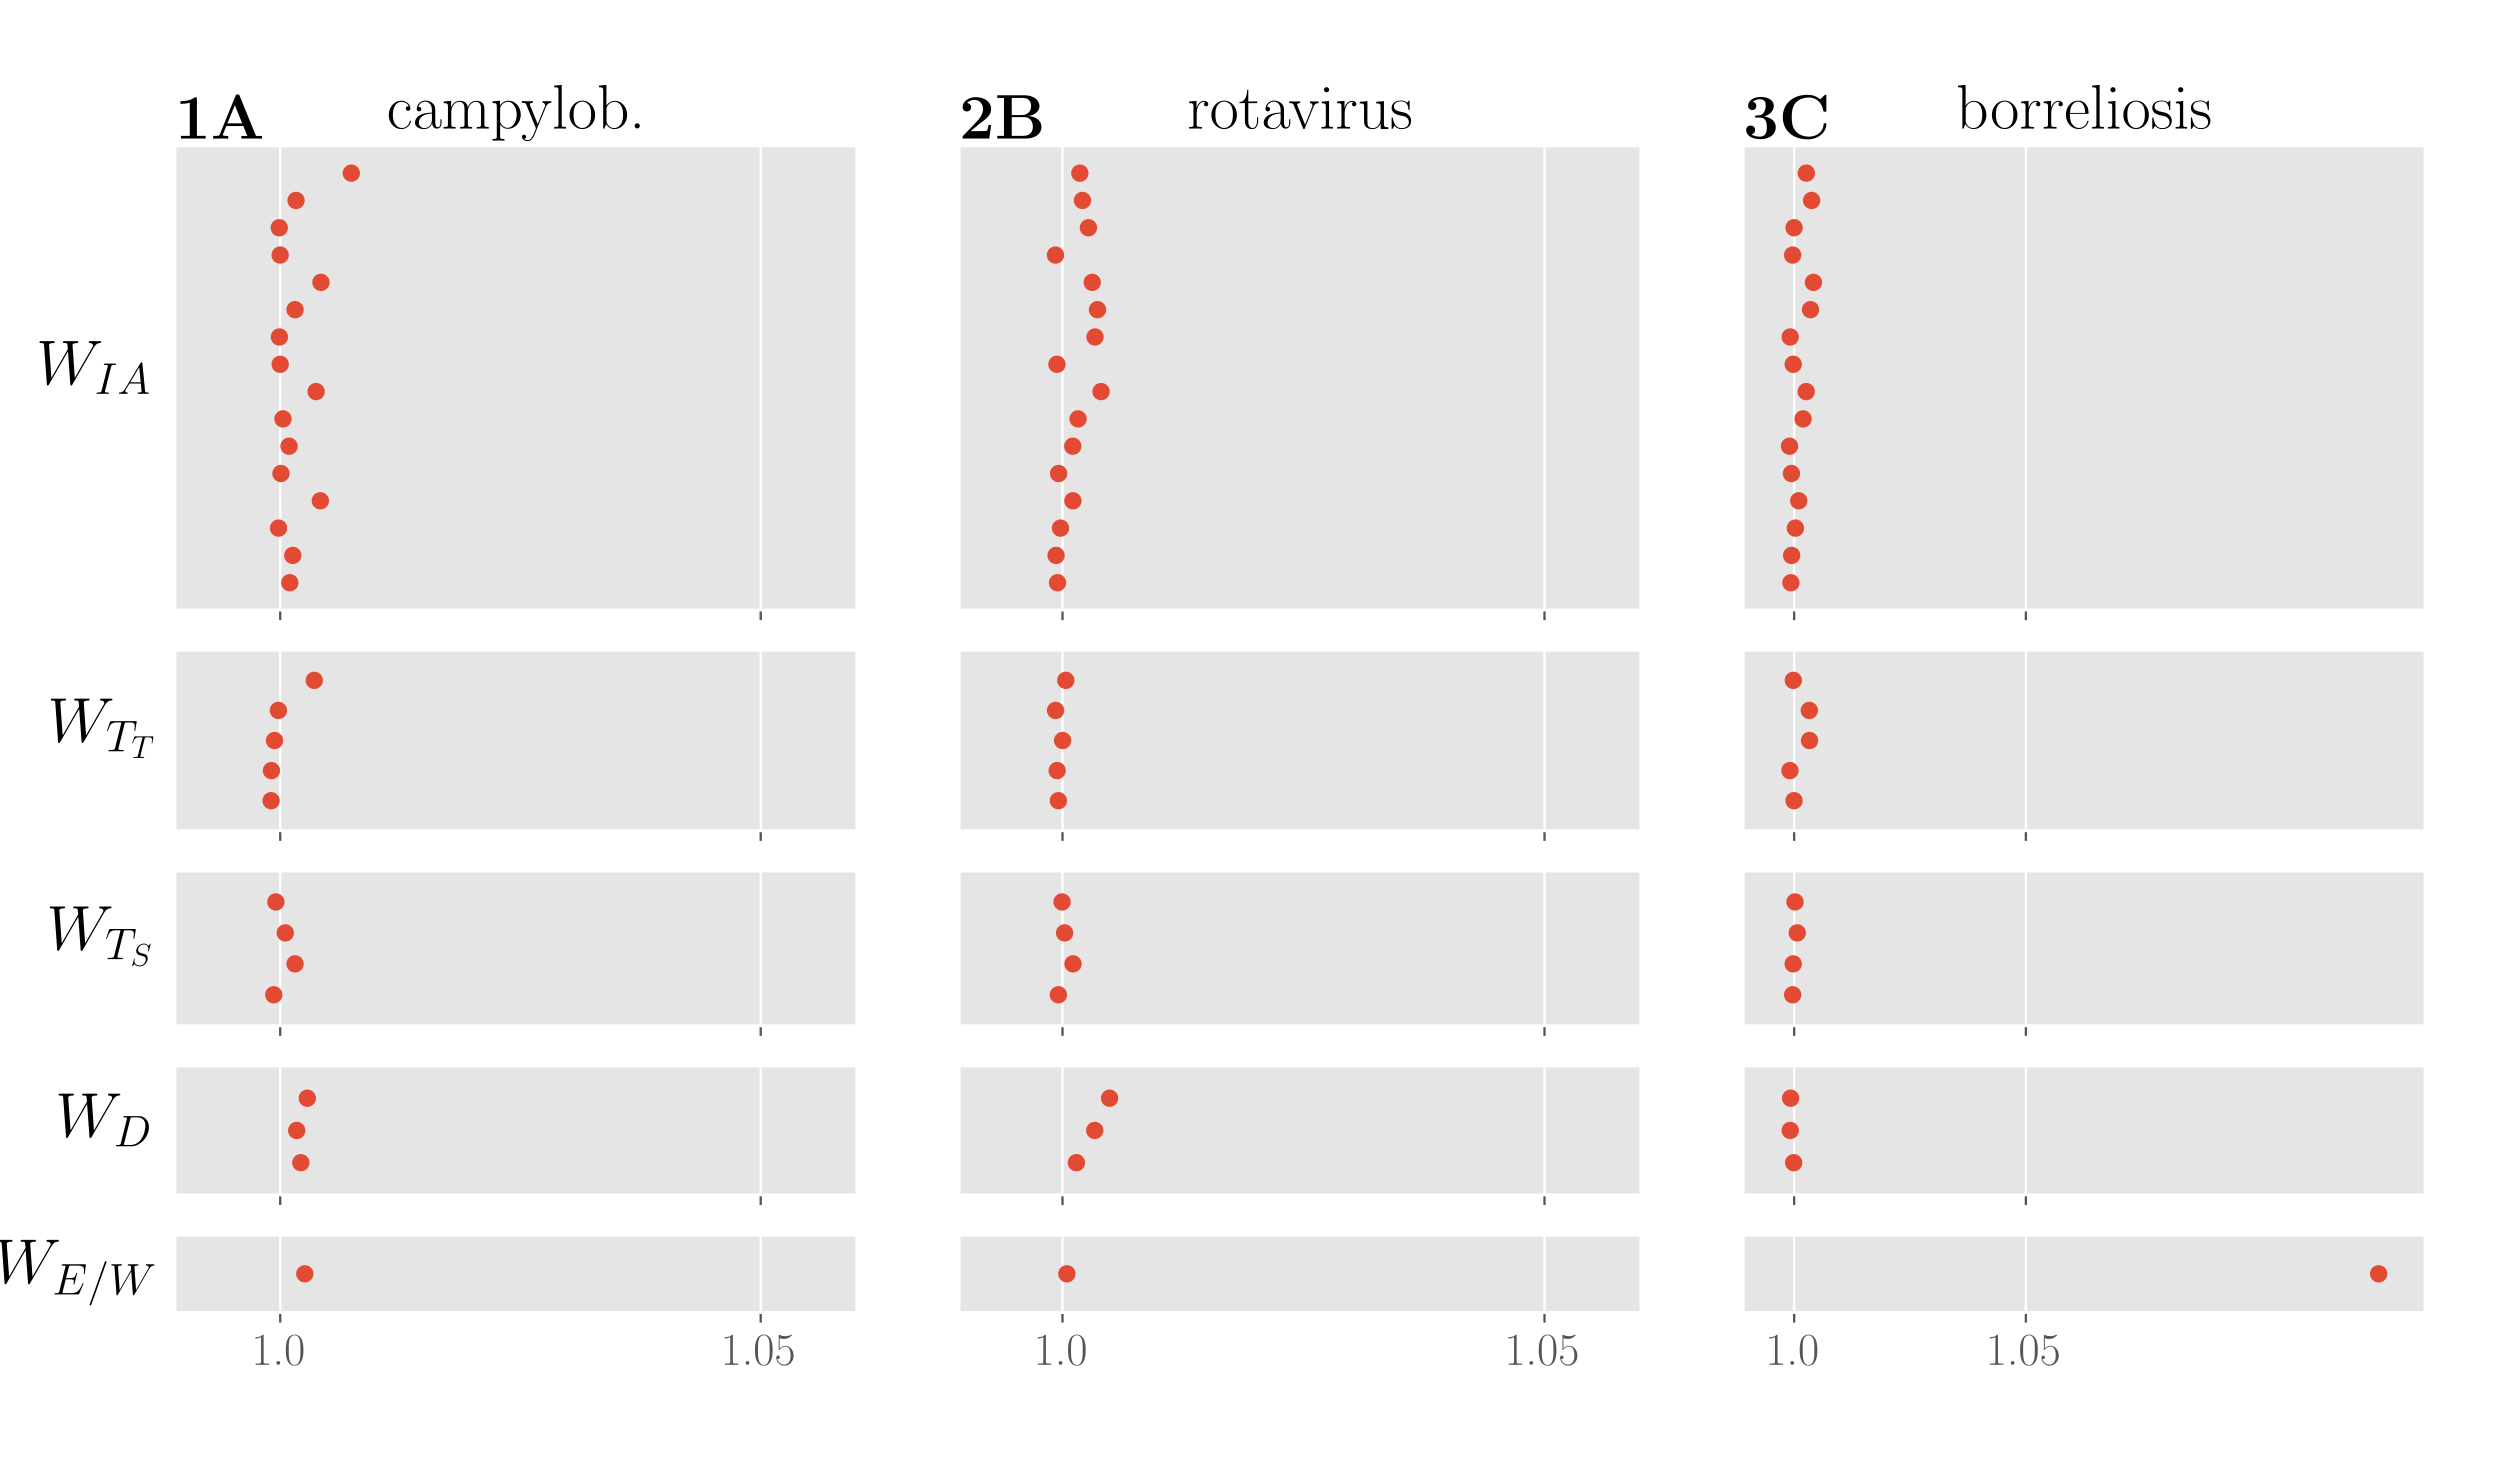 <?xml version="1.0" encoding="utf-8" standalone="no"?>
<!DOCTYPE svg PUBLIC "-//W3C//DTD SVG 1.1//EN"
  "http://www.w3.org/Graphics/SVG/1.1/DTD/svg11.dtd">
<!-- Created with matplotlib (https://matplotlib.org/) -->
<svg height="504pt" version="1.1" viewBox="0 0 864 504" width="864pt" xmlns="http://www.w3.org/2000/svg" xmlns:xlink="http://www.w3.org/1999/xlink">
 <defs>
  <style type="text/css">
*{stroke-linecap:butt;stroke-linejoin:round;}
  </style>
 </defs>
 <g id="figure_1">
  <g id="patch_1">
   <path d="M 0 504 
L 864 504 
L 864 0 
L 0 0 
z
" style="fill:#ffffff;"/>
  </g>
  <g id="axes_1">
   <g id="patch_2">
    <path d="M 60.48 210.824 
L 296.116 210.824 
L 296.116 50.4 
L 60.48 50.4 
z
" style="fill:#e5e5e5;"/>
   </g>
   <g id="matplotlib.axis_1">
    <g id="xtick_1">
     <g id="line2d_1">
      <path clip-path="url(#p10e0195c95)" d="M 96.845 210.824 
L 96.845 50.4 
" style="fill:none;stroke:#ffffff;stroke-linecap:square;stroke-width:0.8;"/>
     </g>
     <g id="line2d_2">
      <defs>
       <path d="M 0 0 
L 0 3.5 
" id="m1056975cc5" style="stroke:#555555;stroke-width:0.8;"/>
      </defs>
      <g>
       <use style="fill:#555555;stroke:#555555;stroke-width:0.8;" x="96.845" xlink:href="#m1056975cc5" y="210.824"/>
      </g>
     </g>
    </g>
    <g id="xtick_2">
     <g id="line2d_3">
      <path clip-path="url(#p10e0195c95)" d="M 262.905 210.824 
L 262.905 50.4 
" style="fill:none;stroke:#ffffff;stroke-linecap:square;stroke-width:0.8;"/>
     </g>
     <g id="line2d_4">
      <g>
       <use style="fill:#555555;stroke:#555555;stroke-width:0.8;" x="262.905" xlink:href="#m1056975cc5" y="210.824"/>
      </g>
     </g>
    </g>
   </g>
   <g id="matplotlib.axis_2"/>
   <g id="line2d_5">
    <defs>
     <path d="M 0 2.5 
C 0.663 2.5 1.299 2.237 1.768 1.768 
C 2.237 1.299 2.5 0.663 2.5 0 
C 2.5 -0.663 2.237 -1.299 1.768 -1.768 
C 1.299 -2.237 0.663 -2.5 0 -2.5 
C -0.663 -2.5 -1.299 -2.237 -1.768 -1.768 
C -2.237 -1.299 -2.5 -0.663 -2.5 0 
C -2.5 0.663 -2.237 1.299 -1.768 1.768 
C -1.299 2.237 -0.663 2.5 0 2.5 
z
" id="md6e4999668" style="stroke:#e24a33;"/>
    </defs>
    <g clip-path="url(#p10e0195c95)">
     <use style="fill:#e24a33;stroke:#e24a33;" x="121.408" xlink:href="#md6e4999668" y="59.837"/>
     <use style="fill:#e24a33;stroke:#e24a33;" x="102.321" xlink:href="#md6e4999668" y="69.273"/>
     <use style="fill:#e24a33;stroke:#e24a33;" x="96.515" xlink:href="#md6e4999668" y="78.71"/>
     <use style="fill:#e24a33;stroke:#e24a33;" x="96.822" xlink:href="#md6e4999668" y="88.147"/>
     <use style="fill:#e24a33;stroke:#e24a33;" x="110.92" xlink:href="#md6e4999668" y="97.584"/>
     <use style="fill:#e24a33;stroke:#e24a33;" x="101.968" xlink:href="#md6e4999668" y="107.02"/>
     <use style="fill:#e24a33;stroke:#e24a33;" x="96.56" xlink:href="#md6e4999668" y="116.457"/>
     <use style="fill:#e24a33;stroke:#e24a33;" x="96.828" xlink:href="#md6e4999668" y="125.894"/>
     <use style="fill:#e24a33;stroke:#e24a33;" x="109.26" xlink:href="#md6e4999668" y="135.331"/>
     <use style="fill:#e24a33;stroke:#e24a33;" x="97.787" xlink:href="#md6e4999668" y="144.767"/>
     <use style="fill:#e24a33;stroke:#e24a33;" x="99.892" xlink:href="#md6e4999668" y="154.204"/>
     <use style="fill:#e24a33;stroke:#e24a33;" x="97.091" xlink:href="#md6e4999668" y="163.641"/>
     <use style="fill:#e24a33;stroke:#e24a33;" x="110.71" xlink:href="#md6e4999668" y="173.077"/>
     <use style="fill:#e24a33;stroke:#e24a33;" x="96.248" xlink:href="#md6e4999668" y="182.514"/>
     <use style="fill:#e24a33;stroke:#e24a33;" x="101.19" xlink:href="#md6e4999668" y="191.951"/>
     <use style="fill:#e24a33;stroke:#e24a33;" x="100.156" xlink:href="#md6e4999668" y="201.388"/>
    </g>
   </g>
   <g id="patch_3">
    <path d="M 60.48 210.824 
L 60.48 50.4 
" style="fill:none;stroke:#ffffff;stroke-linecap:square;stroke-linejoin:miter;"/>
   </g>
   <g id="patch_4">
    <path d="M 296.116 210.824 
L 296.116 50.4 
" style="fill:none;stroke:#ffffff;stroke-linecap:square;stroke-linejoin:miter;"/>
   </g>
   <g id="patch_5">
    <path d="M 60.48 210.824 
L 296.116 210.824 
" style="fill:none;stroke:#ffffff;stroke-linecap:square;stroke-linejoin:miter;"/>
   </g>
   <g id="patch_6">
    <path d="M 60.48 50.4 
L 296.116 50.4 
" style="fill:none;stroke:#ffffff;stroke-linecap:square;stroke-linejoin:miter;"/>
   </g>
   <g id="text_1">
    <!-- campylob. -->
    <defs>
     <path d="M 34.906 35 
C 33 35 30.203 35 30.203 31.516 
C 30.203 28.719 32.5 27.922 33.797 27.922 
C 34.5 27.922 37.406 28.234 37.406 31.625 
C 37.406 38.547 30.594 43.797 22.906 43.797 
C 12.297 43.797 3.297 34.031 3.297 21.297 
C 3.297 8.062 12.703 -1 22.906 -1 
C 35.297 -1 38.406 10.578 38.406 11.688 
C 38.406 12.094 38.297 12.391 37.594 12.391 
C 36.906 12.391 36.797 12.297 36.406 10.984 
C 33.797 2.812 28.094 0.797 23.797 0.797 
C 17.406 0.797 9.703 6.672 9.703 21.391 
C 9.703 36.531 17.094 42 23 42 
C 26.906 42 32.703 40.203 34.906 35 
z
" id="CMR17-99"/>
     <path d="M 36 25.828 
C 36 32.375 36 35.844 31.797 39.734 
C 28.094 43 23.797 44 20.406 44 
C 12.5 44 6.797 37.609 6.797 30.797 
C 6.797 27 9.797 27 10.406 27 
C 11.703 27 14 27.781 14 30.531 
C 14 33 12.094 34.078 10.406 34.078 
C 10 34.078 9.5 33.969 9.203 33.875 
C 11.297 40.5 16.703 42.406 20.203 42.406 
C 25.203 42.406 30.703 37.953 30.703 29.453 
L 30.703 25 
C 24.797 25 17.703 24.203 12.094 21.203 
C 5.797 17.703 4 12.703 4 8.906 
C 4 1.203 13 -1 18.297 -1 
C 23.797 -1 28.906 2.172 31.094 7.984 
C 31.297 3.641 34.094 -0.281 38.5 -0.281 
C 40.594 -0.281 45.906 1.094 45.906 8.859 
L 45.906 14.375 
L 44.094 14.375 
L 44.094 8.781 
C 44.094 2.781 41.406 2 40.094 2 
C 36 2 36 7.156 36 11.531 
z
M 30.703 13.594 
C 30.703 4.953 24.5 0.594 19 0.594 
C 14 0.594 10.094 4.297 10.094 8.906 
C 10.094 11.891 11.406 17.188 17.203 20.391 
C 22 23.094 27.5 23.5 30.703 23.5 
z
" id="CMR17-97"/>
     <path d="M 67.594 30.203 
C 67.594 35.188 66.703 43.594 54.797 43.594 
C 48 43.594 43.297 39 41.5 33.609 
L 41.406 33.609 
C 40.203 41.812 34.297 43.594 28.703 43.594 
C 20.797 43.594 16.703 37.5 15.203 33.5 
L 15.094 33.5 
L 15.094 43.594 
L 3.297 42.5 
L 3.297 39.906 
C 9.203 39.906 10.094 39.297 10.094 34.5 
L 10.094 6.688 
C 10.094 2.875 9.703 2.391 3.297 2.391 
L 3.297 -0.203 
C 5.703 0 10.094 0 12.703 0 
C 15.297 0 19.797 0 22.203 -0.203 
L 22.203 2.391 
C 15.797 2.391 15.406 2.781 15.406 6.688 
L 15.406 25.906 
C 15.406 35.109 21 42 28 42 
C 35.406 42 36.203 35.406 36.203 30.594 
L 36.203 6.688 
C 36.203 2.875 35.797 2.391 29.406 2.391 
L 29.406 -0.203 
C 31.797 0 36.203 0 38.797 0 
C 41.406 0 45.906 0 48.297 -0.203 
L 48.297 2.391 
C 41.906 2.391 41.5 2.781 41.5 6.688 
L 41.5 25.906 
C 41.5 35.109 47.094 42 54.094 42 
C 61.5 42 62.297 35.406 62.297 30.594 
L 62.297 6.688 
C 62.297 2.875 61.906 2.391 55.5 2.391 
L 55.5 -0.203 
C 57.906 0 62.297 0 64.906 0 
C 67.5 0 72 0 74.406 -0.203 
L 74.406 2.391 
C 68 2.391 67.594 2.781 67.594 6.688 
z
" id="CMR17-109"/>
     <path d="M 22 -16.609 
C 15.594 -16.609 15.203 -16.203 15.203 -12.328 
L 15.203 6.281 
C 18.094 2.094 22.297 -0.594 27.594 -0.594 
C 37.594 -0.594 47.703 8.172 47.703 21.688 
C 47.703 34.234 39 43.781 28.703 43.781 
C 22.703 43.781 17.797 40.5 15 36.531 
L 15 43.781 
L 3.094 42.688 
L 3.094 40.109 
C 9 40.109 9.906 39.5 9.906 34.734 
L 9.906 -12.328 
C 9.906 -16.109 9.5 -16.609 3.094 -16.609 
L 3.094 -19.188 
C 5.5 -19 9.906 -19 12.5 -19 
C 15.094 -19 19.594 -19 22 -19.188 
z
M 15.203 31.438 
C 15.203 32.844 15.203 34.922 19.094 38.609 
C 19.594 39.016 23 42 28 42 
C 35.297 42 41.297 32.938 41.297 21.594 
C 41.297 10.25 34.906 1 27 1 
C 23.406 1 19.5 2.688 16.5 7.375 
C 15.203 9.562 15.203 10.156 15.203 11.75 
z
" id="CMR17-112"/>
     <path d="M 39 34.328 
C 41.5 40.406 46 40.406 47.406 40.406 
L 47.406 43 
C 45.5 43 43 43 41.094 43 
C 39 43 35.703 43 33.703 43.094 
L 33.703 40.5 
C 37.5 40.203 37.594 37.406 37.594 36.609 
C 37.594 35.625 37.406 35.125 36.906 33.922 
L 26 7.016 
L 14.094 36.031 
C 13.594 37.219 13.594 37.906 13.594 38.016 
C 13.594 40.203 15.906 40.406 18.297 40.406 
L 18.297 43.094 
C 15.906 43 11.594 43 9.094 43 
C 6.406 43 3.203 43 1 43.094 
L 1 40.406 
C 6.406 40.406 7 39.906 8.297 36.719 
L 23.203 0.234 
C 18.703 -11.531 16.094 -18.406 9.797 -18.406 
C 8.703 -18.406 6.203 -18.109 4.406 -16.312 
C 6.703 -16.109 7.703 -14.719 7.703 -13.016 
C 7.703 -11.328 6.5 -9.828 4.5 -9.828 
C 2.297 -9.828 1.203 -11.328 1.203 -13.125 
C 1.203 -17.109 5.297 -20 9.797 -20 
C 15.594 -20 19.203 -14.406 21.203 -9.438 
z
" id="CMR17-121"/>
     <path d="M 15.297 68.688 
L 3.406 67.594 
L 3.406 65 
C 9.297 65 10.203 64.406 10.203 59.641 
L 10.203 6.656 
C 10.203 2.875 9.797 2.391 3.406 2.391 
L 3.406 -0.203 
C 5.797 0 10.203 0 12.703 0 
C 15.297 0 19.703 0 22.094 -0.203 
L 22.094 2.391 
C 15.703 2.391 15.297 2.781 15.297 6.656 
z
" id="CMR17-108"/>
     <path d="M 43.094 21.188 
C 43.094 34 33.797 44 22.906 44 
C 12 44 2.703 34 2.703 21.188 
C 2.703 8.609 12 -1 22.906 -1 
C 33.797 -1 43.094 8.609 43.094 21.188 
z
M 22.906 0.797 
C 18.203 0.797 14.203 3.594 11.906 7.5 
C 9.406 11.984 9.094 17.594 9.094 22 
C 9.094 26.203 9.297 31.406 11.906 35.906 
C 13.906 39.203 17.797 42.406 22.906 42.406 
C 27.406 42.406 31.203 39.906 33.594 36.406 
C 36.703 31.703 36.703 25.109 36.703 22 
C 36.703 18.094 36.5 12.109 33.797 7.297 
C 31 2.703 26.703 0.797 22.906 0.797 
z
" id="CMR17-111"/>
     <path d="M 15 68.688 
L 3.094 67.594 
L 3.094 65 
C 9 65 9.906 64.406 9.906 59.641 
L 9.906 -0.203 
L 11.703 -0.203 
L 14.594 6.891 
C 17.5 2.203 21.797 -1 27.594 -1 
C 37.594 -1 47.703 7.812 47.703 21.406 
C 47.703 34.188 38.703 43.594 28.594 43.594 
C 22.406 43.594 18 40.297 15 36.406 
z
M 15.203 31.312 
C 15.203 33.094 15.203 33.406 16.594 35.5 
C 20.5 41.516 26.094 42 28 42 
C 31 42 41.297 40.391 41.297 21.5 
C 41.297 1.688 29.5 0.594 27.094 0.594 
C 24 0.594 19.5 1.781 16.297 7.594 
C 15.203 9.5 15.203 9.703 15.203 11.484 
z
" id="CMR17-98"/>
     <path d="M 16.594 4.078 
C 16.594 6.562 14.594 8.156 12.5 8.156 
C 10.5 8.156 8.406 6.562 8.406 4.078 
C 8.406 1.594 10.406 0 12.5 0 
C 14.5 0 16.594 1.594 16.594 4.078 
z
" id="CMR17-46"/>
    </defs>
    <g transform="translate(133.637 44.4)scale(0.22 -0.22)">
     <use transform="scale(0.996)" xlink:href="#CMR17-99"/>
     <use transform="translate(40.486 0)scale(0.996)" xlink:href="#CMR17-97"/>
     <use transform="translate(86.176 0)scale(0.996)" xlink:href="#CMR17-109"/>
     <use transform="translate(163.096 0)scale(0.996)" xlink:href="#CMR17-112"/>
     <use transform="translate(211.389 0)scale(0.996)" xlink:href="#CMR17-121"/>
     <use transform="translate(259.682 0)scale(0.996)" xlink:href="#CMR17-108"/>
     <use transform="translate(284.553 0)scale(0.996)" xlink:href="#CMR17-111"/>
     <use transform="translate(330.243 0)scale(0.996)" xlink:href="#CMR17-98"/>
     <use transform="translate(381.138 0)scale(0.996)" xlink:href="#CMR17-46"/>
    </g>
   </g>
  </g>
  <g id="axes_2">
   <g id="patch_7">
    <path d="M 60.48 287.115 
L 296.116 287.115 
L 296.116 224.728 
L 60.48 224.728 
z
" style="fill:#e5e5e5;"/>
   </g>
   <g id="matplotlib.axis_3">
    <g id="xtick_3">
     <g id="line2d_6">
      <path clip-path="url(#p11b71a6049)" d="M 96.845 287.115 
L 96.845 224.728 
" style="fill:none;stroke:#ffffff;stroke-linecap:square;stroke-width:0.8;"/>
     </g>
     <g id="line2d_7">
      <g>
       <use style="fill:#555555;stroke:#555555;stroke-width:0.8;" x="96.845" xlink:href="#m1056975cc5" y="287.115"/>
      </g>
     </g>
    </g>
    <g id="xtick_4">
     <g id="line2d_8">
      <path clip-path="url(#p11b71a6049)" d="M 262.905 287.115 
L 262.905 224.728 
" style="fill:none;stroke:#ffffff;stroke-linecap:square;stroke-width:0.8;"/>
     </g>
     <g id="line2d_9">
      <g>
       <use style="fill:#555555;stroke:#555555;stroke-width:0.8;" x="262.905" xlink:href="#m1056975cc5" y="287.115"/>
      </g>
     </g>
    </g>
   </g>
   <g id="matplotlib.axis_4"/>
   <g id="line2d_10">
    <g clip-path="url(#p11b71a6049)">
     <use style="fill:#e24a33;stroke:#e24a33;" x="108.608" xlink:href="#md6e4999668" y="235.126"/>
     <use style="fill:#e24a33;stroke:#e24a33;" x="96.209" xlink:href="#md6e4999668" y="245.524"/>
     <use style="fill:#e24a33;stroke:#e24a33;" x="94.878" xlink:href="#md6e4999668" y="255.921"/>
     <use style="fill:#e24a33;stroke:#e24a33;" x="93.813" xlink:href="#md6e4999668" y="266.319"/>
     <use style="fill:#e24a33;stroke:#e24a33;" x="93.692" xlink:href="#md6e4999668" y="276.717"/>
    </g>
   </g>
   <g id="patch_8">
    <path d="M 60.48 287.115 
L 60.48 224.728 
" style="fill:none;stroke:#ffffff;stroke-linecap:square;stroke-linejoin:miter;"/>
   </g>
   <g id="patch_9">
    <path d="M 296.116 287.115 
L 296.116 224.728 
" style="fill:none;stroke:#ffffff;stroke-linecap:square;stroke-linejoin:miter;"/>
   </g>
   <g id="patch_10">
    <path d="M 60.48 287.115 
L 296.116 287.115 
" style="fill:none;stroke:#ffffff;stroke-linecap:square;stroke-linejoin:miter;"/>
   </g>
   <g id="patch_11">
    <path d="M 60.48 224.728 
L 296.116 224.728 
" style="fill:none;stroke:#ffffff;stroke-linecap:square;stroke-linejoin:miter;"/>
   </g>
  </g>
  <g id="axes_3">
   <g id="patch_12">
    <path d="M 60.48 354.493 
L 296.116 354.493 
L 296.116 301.019 
L 60.48 301.019 
z
" style="fill:#e5e5e5;"/>
   </g>
   <g id="matplotlib.axis_5">
    <g id="xtick_5">
     <g id="line2d_11">
      <path clip-path="url(#ped3cae17e0)" d="M 96.845 354.493 
L 96.845 301.019 
" style="fill:none;stroke:#ffffff;stroke-linecap:square;stroke-width:0.8;"/>
     </g>
     <g id="line2d_12">
      <g>
       <use style="fill:#555555;stroke:#555555;stroke-width:0.8;" x="96.845" xlink:href="#m1056975cc5" y="354.493"/>
      </g>
     </g>
    </g>
    <g id="xtick_6">
     <g id="line2d_13">
      <path clip-path="url(#ped3cae17e0)" d="M 262.905 354.493 
L 262.905 301.019 
" style="fill:none;stroke:#ffffff;stroke-linecap:square;stroke-width:0.8;"/>
     </g>
     <g id="line2d_14">
      <g>
       <use style="fill:#555555;stroke:#555555;stroke-width:0.8;" x="262.905" xlink:href="#m1056975cc5" y="354.493"/>
      </g>
     </g>
    </g>
   </g>
   <g id="matplotlib.axis_6"/>
   <g id="line2d_15">
    <g clip-path="url(#ped3cae17e0)">
     <use style="fill:#e24a33;stroke:#e24a33;" x="95.334" xlink:href="#md6e4999668" y="311.714"/>
     <use style="fill:#e24a33;stroke:#e24a33;" x="98.591" xlink:href="#md6e4999668" y="322.408"/>
     <use style="fill:#e24a33;stroke:#e24a33;" x="101.966" xlink:href="#md6e4999668" y="333.103"/>
     <use style="fill:#e24a33;stroke:#e24a33;" x="94.614" xlink:href="#md6e4999668" y="343.798"/>
    </g>
   </g>
   <g id="patch_13">
    <path d="M 60.48 354.493 
L 60.48 301.019 
" style="fill:none;stroke:#ffffff;stroke-linecap:square;stroke-linejoin:miter;"/>
   </g>
   <g id="patch_14">
    <path d="M 296.116 354.493 
L 296.116 301.019 
" style="fill:none;stroke:#ffffff;stroke-linecap:square;stroke-linejoin:miter;"/>
   </g>
   <g id="patch_15">
    <path d="M 60.48 354.493 
L 296.116 354.493 
" style="fill:none;stroke:#ffffff;stroke-linecap:square;stroke-linejoin:miter;"/>
   </g>
   <g id="patch_16">
    <path d="M 60.48 301.019 
L 296.116 301.019 
" style="fill:none;stroke:#ffffff;stroke-linecap:square;stroke-linejoin:miter;"/>
   </g>
  </g>
  <g id="axes_4">
   <g id="patch_17">
    <path d="M 60.48 412.959 
L 296.116 412.959 
L 296.116 368.397 
L 60.48 368.397 
z
" style="fill:#e5e5e5;"/>
   </g>
   <g id="matplotlib.axis_7">
    <g id="xtick_7">
     <g id="line2d_16">
      <path clip-path="url(#p4c1955757c)" d="M 96.845 412.959 
L 96.845 368.397 
" style="fill:none;stroke:#ffffff;stroke-linecap:square;stroke-width:0.8;"/>
     </g>
     <g id="line2d_17">
      <g>
       <use style="fill:#555555;stroke:#555555;stroke-width:0.8;" x="96.845" xlink:href="#m1056975cc5" y="412.959"/>
      </g>
     </g>
    </g>
    <g id="xtick_8">
     <g id="line2d_18">
      <path clip-path="url(#p4c1955757c)" d="M 262.905 412.959 
L 262.905 368.397 
" style="fill:none;stroke:#ffffff;stroke-linecap:square;stroke-width:0.8;"/>
     </g>
     <g id="line2d_19">
      <g>
       <use style="fill:#555555;stroke:#555555;stroke-width:0.8;" x="262.905" xlink:href="#m1056975cc5" y="412.959"/>
      </g>
     </g>
    </g>
   </g>
   <g id="matplotlib.axis_8"/>
   <g id="line2d_20">
    <g clip-path="url(#p4c1955757c)">
     <use style="fill:#e24a33;stroke:#e24a33;" x="106.205" xlink:href="#md6e4999668" y="379.537"/>
     <use style="fill:#e24a33;stroke:#e24a33;" x="102.539" xlink:href="#md6e4999668" y="390.678"/>
     <use style="fill:#e24a33;stroke:#e24a33;" x="103.967" xlink:href="#md6e4999668" y="401.819"/>
    </g>
   </g>
   <g id="patch_18">
    <path d="M 60.48 412.959 
L 60.48 368.397 
" style="fill:none;stroke:#ffffff;stroke-linecap:square;stroke-linejoin:miter;"/>
   </g>
   <g id="patch_19">
    <path d="M 296.116 412.959 
L 296.116 368.397 
" style="fill:none;stroke:#ffffff;stroke-linecap:square;stroke-linejoin:miter;"/>
   </g>
   <g id="patch_20">
    <path d="M 60.48 412.959 
L 296.116 412.959 
" style="fill:none;stroke:#ffffff;stroke-linecap:square;stroke-linejoin:miter;"/>
   </g>
   <g id="patch_21">
    <path d="M 60.48 368.397 
L 296.116 368.397 
" style="fill:none;stroke:#ffffff;stroke-linecap:square;stroke-linejoin:miter;"/>
   </g>
  </g>
  <g id="axes_5">
   <g id="patch_22">
    <path d="M 60.48 453.6 
L 296.116 453.6 
L 296.116 426.863 
L 60.48 426.863 
z
" style="fill:#e5e5e5;"/>
   </g>
   <g id="matplotlib.axis_9">
    <g id="xtick_9">
     <g id="line2d_21">
      <path clip-path="url(#pd6cf4890e5)" d="M 96.845 453.6 
L 96.845 426.863 
" style="fill:none;stroke:#ffffff;stroke-linecap:square;stroke-width:0.8;"/>
     </g>
     <g id="line2d_22">
      <g>
       <use style="fill:#555555;stroke:#555555;stroke-width:0.8;" x="96.845" xlink:href="#m1056975cc5" y="453.6"/>
      </g>
     </g>
     <g id="text_2">
      <!-- 1.0 -->
      <defs>
       <path d="M 26.594 63.406 
C 26.594 65.5 26.5 65.5 25.094 65.5 
C 21.203 61.188 15.297 59.797 9.703 59.797 
C 9.406 59.797 8.906 59.797 8.797 59.5 
C 8.703 59.297 8.703 59.094 8.703 57 
C 11.797 57 17 57.594 21 59.984 
L 21 7.203 
C 21 3.688 20.797 2.5 12.203 2.5 
L 9.203 2.5 
L 9.203 0 
C 14 0 19 0 23.797 0 
C 28.594 0 33.594 0 38.406 0 
L 38.406 2.5 
L 35.406 2.5 
C 26.797 2.5 26.594 3.594 26.594 7.156 
z
" id="CMR17-49"/>
       <path d="M 42 31.641 
C 42 37.75 41.906 48.125 37.703 56.109 
C 34 63.109 28.094 65.594 22.906 65.594 
C 18.094 65.594 12 63.406 8.203 56.203 
C 4.203 48.719 3.797 39.438 3.797 31.641 
C 3.797 25.953 3.906 17.281 7 9.672 
C 11.297 -0.609 19 -2 22.906 -2 
C 27.5 -2 34.5 -0.109 38.594 9.375 
C 41.594 16.281 42 24.359 42 31.641 
z
M 22.906 -0.406 
C 16.5 -0.406 12.703 5.078 11.297 12.688 
C 10.203 18.562 10.203 27.156 10.203 32.75 
C 10.203 40.438 10.203 46.828 11.5 52.922 
C 13.406 61.391 19 64 22.906 64 
C 27 64 32.297 61.297 34.203 53.125 
C 35.5 47.438 35.594 40.734 35.594 32.75 
C 35.594 26.25 35.594 18.266 34.406 12.375 
C 32.297 1.484 26.406 -0.406 22.906 -0.406 
z
" id="CMR17-48"/>
      </defs>
      <g style="fill:#555555;" transform="translate(86.874 471.67)scale(0.16 -0.16)">
       <use transform="scale(0.996)" xlink:href="#CMR17-49"/>
       <use transform="translate(45.69 0)scale(0.996)" xlink:href="#CMR17-46"/>
       <use transform="translate(70.562 0)scale(0.996)" xlink:href="#CMR17-48"/>
      </g>
     </g>
    </g>
    <g id="xtick_10">
     <g id="line2d_23">
      <path clip-path="url(#pd6cf4890e5)" d="M 262.905 453.6 
L 262.905 426.863 
" style="fill:none;stroke:#ffffff;stroke-linecap:square;stroke-width:0.8;"/>
     </g>
     <g id="line2d_24">
      <g>
       <use style="fill:#555555;stroke:#555555;stroke-width:0.8;" x="262.905" xlink:href="#m1056975cc5" y="453.6"/>
      </g>
     </g>
     <g id="text_3">
      <!-- 1.05 -->
      <defs>
       <path d="M 11.406 57.688 
C 12.406 57.281 16.5 56 20.703 56 
C 30 56 35.094 61.109 38 64.062 
C 38 64.953 38 65.5 37.406 65.5 
C 37.297 65.5 37.094 65.5 36.297 65.047 
C 32.797 63.406 28.703 62.078 23.703 62.078 
C 20.703 62.078 16.203 62.484 11.297 64.672 
C 10.203 65.172 10 65.172 9.906 65.172 
C 9.406 65.172 9.297 65.062 9.297 63.078 
L 9.297 34.422 
C 9.297 32.641 9.297 32.141 10.297 32.141 
C 10.797 32.141 11 32.344 11.5 33.031 
C 14.703 37.516 19.094 39.406 24.094 39.406 
C 27.594 39.406 35.094 37.219 35.094 20.141 
C 35.094 16.953 35.094 11.172 32.094 6.578 
C 29.594 2.484 25.703 0.391 21.406 0.391 
C 14.797 0.391 8.094 5 6.297 12.719 
C 6.703 12.609 7.5 12.422 7.906 12.422 
C 9.203 12.422 11.703 13.125 11.703 16.219 
C 11.703 18.906 9.797 20 7.906 20 
C 5.594 20 4.094 18.594 4.094 15.797 
C 4.094 7.094 11 -2 21.594 -2 
C 31.906 -2 41.703 6.875 41.703 19.75 
C 41.703 31.719 33.906 41 24.203 41 
C 19.094 41 14.797 39.109 11.406 35.531 
z
" id="CMR17-53"/>
      </defs>
      <g style="fill:#555555;" transform="translate(249.031 471.67)scale(0.16 -0.16)">
       <use transform="scale(0.996)" xlink:href="#CMR17-49"/>
       <use transform="translate(45.69 0)scale(0.996)" xlink:href="#CMR17-46"/>
       <use transform="translate(70.562 0)scale(0.996)" xlink:href="#CMR17-48"/>
       <use transform="translate(116.252 0)scale(0.996)" xlink:href="#CMR17-53"/>
      </g>
     </g>
    </g>
   </g>
   <g id="matplotlib.axis_10"/>
   <g id="line2d_25">
    <g clip-path="url(#pd6cf4890e5)">
     <use style="fill:#e24a33;stroke:#e24a33;" x="105.339" xlink:href="#md6e4999668" y="440.231"/>
    </g>
   </g>
   <g id="patch_23">
    <path d="M 60.48 453.6 
L 60.48 426.863 
" style="fill:none;stroke:#ffffff;stroke-linecap:square;stroke-linejoin:miter;"/>
   </g>
   <g id="patch_24">
    <path d="M 296.116 453.6 
L 296.116 426.863 
" style="fill:none;stroke:#ffffff;stroke-linecap:square;stroke-linejoin:miter;"/>
   </g>
   <g id="patch_25">
    <path d="M 60.48 453.6 
L 296.116 453.6 
" style="fill:none;stroke:#ffffff;stroke-linecap:square;stroke-linejoin:miter;"/>
   </g>
   <g id="patch_26">
    <path d="M 60.48 426.863 
L 296.116 426.863 
" style="fill:none;stroke:#ffffff;stroke-linecap:square;stroke-linejoin:miter;"/>
   </g>
  </g>
  <g id="axes_6">
   <g id="patch_27">
    <path d="M 331.462 210.824 
L 567.098 210.824 
L 567.098 50.4 
L 331.462 50.4 
z
" style="fill:#e5e5e5;"/>
   </g>
   <g id="matplotlib.axis_11">
    <g id="xtick_11">
     <g id="line2d_26">
      <path clip-path="url(#pb2d22dc43a)" d="M 367.201 210.824 
L 367.201 50.4 
" style="fill:none;stroke:#ffffff;stroke-linecap:square;stroke-width:0.8;"/>
     </g>
     <g id="line2d_27">
      <g>
       <use style="fill:#555555;stroke:#555555;stroke-width:0.8;" x="367.201" xlink:href="#m1056975cc5" y="210.824"/>
      </g>
     </g>
    </g>
    <g id="xtick_12">
     <g id="line2d_28">
      <path clip-path="url(#pb2d22dc43a)" d="M 533.782 210.824 
L 533.782 50.4 
" style="fill:none;stroke:#ffffff;stroke-linecap:square;stroke-width:0.8;"/>
     </g>
     <g id="line2d_29">
      <g>
       <use style="fill:#555555;stroke:#555555;stroke-width:0.8;" x="533.782" xlink:href="#m1056975cc5" y="210.824"/>
      </g>
     </g>
    </g>
   </g>
   <g id="matplotlib.axis_12"/>
   <g id="line2d_30">
    <g clip-path="url(#pb2d22dc43a)">
     <use style="fill:#e24a33;stroke:#e24a33;" x="373.189" xlink:href="#md6e4999668" y="59.837"/>
     <use style="fill:#e24a33;stroke:#e24a33;" x="374.1" xlink:href="#md6e4999668" y="69.273"/>
     <use style="fill:#e24a33;stroke:#e24a33;" x="376.158" xlink:href="#md6e4999668" y="78.71"/>
     <use style="fill:#e24a33;stroke:#e24a33;" x="364.778" xlink:href="#md6e4999668" y="88.147"/>
     <use style="fill:#e24a33;stroke:#e24a33;" x="377.479" xlink:href="#md6e4999668" y="97.584"/>
     <use style="fill:#e24a33;stroke:#e24a33;" x="379.289" xlink:href="#md6e4999668" y="107.02"/>
     <use style="fill:#e24a33;stroke:#e24a33;" x="378.437" xlink:href="#md6e4999668" y="116.457"/>
     <use style="fill:#e24a33;stroke:#e24a33;" x="365.285" xlink:href="#md6e4999668" y="125.894"/>
     <use style="fill:#e24a33;stroke:#e24a33;" x="380.528" xlink:href="#md6e4999668" y="135.331"/>
     <use style="fill:#e24a33;stroke:#e24a33;" x="372.582" xlink:href="#md6e4999668" y="144.767"/>
     <use style="fill:#e24a33;stroke:#e24a33;" x="370.75" xlink:href="#md6e4999668" y="154.204"/>
     <use style="fill:#e24a33;stroke:#e24a33;" x="365.854" xlink:href="#md6e4999668" y="163.641"/>
     <use style="fill:#e24a33;stroke:#e24a33;" x="370.792" xlink:href="#md6e4999668" y="173.077"/>
     <use style="fill:#e24a33;stroke:#e24a33;" x="366.505" xlink:href="#md6e4999668" y="182.514"/>
     <use style="fill:#e24a33;stroke:#e24a33;" x="364.97" xlink:href="#md6e4999668" y="191.951"/>
     <use style="fill:#e24a33;stroke:#e24a33;" x="365.477" xlink:href="#md6e4999668" y="201.388"/>
    </g>
   </g>
   <g id="patch_28">
    <path d="M 331.462 210.824 
L 331.462 50.4 
" style="fill:none;stroke:#ffffff;stroke-linecap:square;stroke-linejoin:miter;"/>
   </g>
   <g id="patch_29">
    <path d="M 567.098 210.824 
L 567.098 50.4 
" style="fill:none;stroke:#ffffff;stroke-linecap:square;stroke-linejoin:miter;"/>
   </g>
   <g id="patch_30">
    <path d="M 331.462 210.824 
L 567.098 210.824 
" style="fill:none;stroke:#ffffff;stroke-linecap:square;stroke-linejoin:miter;"/>
   </g>
   <g id="patch_31">
    <path d="M 331.462 50.4 
L 567.098 50.4 
" style="fill:none;stroke:#ffffff;stroke-linecap:square;stroke-linejoin:miter;"/>
   </g>
   <g id="text_4">
    <!-- rotavirus -->
    <defs>
     <path d="M 15 23.391 
C 15 33 19.094 42 26.594 42 
C 27.297 42 28 41.906 28.703 41.594 
C 28.703 41.594 26.5 40.891 26.5 38.312 
C 26.5 35.906 28.406 34.906 29.906 34.906 
C 31.094 34.906 33.297 35.609 33.297 38.406 
C 33.297 41.609 30.094 43.594 26.703 43.594 
C 19.094 43.594 15.797 36.203 14.797 32.703 
L 14.703 32.703 
L 14.703 43.594 
L 3.094 42.5 
L 3.094 39.906 
C 9 39.906 9.906 39.297 9.906 34.5 
L 9.906 6.688 
C 9.906 2.875 9.5 2.391 3.094 2.391 
L 3.094 -0.203 
C 5.5 0 10.094 0 12.703 0 
C 15.594 0 20.703 0 23.406 -0.203 
L 23.406 2.391 
C 16.203 2.391 15 2.391 15 6.875 
z
" id="CMR17-114"/>
     <path d="M 15.094 40 
L 29.094 40 
L 29.094 42.578 
L 15.094 42.578 
L 15.094 61 
L 13.297 61 
C 13.094 50.703 9.594 41.688 1.094 41.688 
L 1.094 40 
L 9.797 40 
L 9.797 12.047 
C 9.797 10.156 9.797 -1 21.406 -1 
C 27.297 -1 30.703 4.781 30.703 12.141 
L 30.703 17.812 
L 28.906 17.812 
L 28.906 12.234 
C 28.906 5.375 26.203 0.797 22 0.797 
C 19.094 0.797 15.094 2.781 15.094 11.844 
z
" id="CMR17-116"/>
     <path d="M 39.094 33.797 
C 40 36 41.594 40 47.406 40 
L 47.406 42.594 
C 45.5 42.594 43 42.594 41.094 42.594 
C 39 42.594 35.703 42.594 33.703 42.688 
L 33.703 40.094 
C 36.203 39.891 37.594 38.703 37.594 36.109 
C 37.594 35.203 37.594 35 37 33.609 
L 26 5.891 
L 14.094 35.719 
C 13.5 37.016 13.5 37.203 13.5 37.609 
C 13.5 40 16.797 40 18.297 40 
L 18.297 42.688 
C 15.906 42.594 11.5 42.594 9 42.594 
C 6.297 42.594 3.203 42.594 1 42.688 
L 1 40 
C 4.797 40 6.906 40 8.094 36.906 
L 22.594 0.688 
C 23.203 -0.797 23.297 -1 24.203 -1 
C 25.094 -1 25.203 -0.797 25.797 0.688 
z
" id="CMR17-118"/>
     <path d="M 15.5 61.078 
C 15.5 63.266 13.703 65.156 11.406 65.156 
C 9.203 65.156 7.297 63.375 7.297 61.078 
C 7.297 58.891 9.094 57 11.406 57 
C 13.594 57 15.5 58.797 15.5 61.078 
z
M 3.797 42.281 
L 3.797 39.703 
C 9.406 39.703 10.203 39.094 10.203 34.328 
L 10.203 6.672 
C 10.203 2.875 9.797 2.391 3.406 2.391 
L 3.406 -0.203 
C 5.797 0 10.094 0 12.594 0 
C 15 0 19.094 0 21.406 -0.203 
L 21.406 2.391 
C 15.5 2.391 15.297 2.984 15.297 6.562 
L 15.297 43.375 
z
" id="CMR17-105"/>
     <path d="M 29.406 42.078 
L 29.406 39.5 
C 35.297 39.5 36.203 38.891 36.203 34.156 
L 36.203 16.125 
C 36.203 7.812 31.703 0.594 24.297 0.594 
C 16.094 0.594 15.406 5.438 15.406 10.594 
L 15.406 43.172 
L 3.297 42.078 
L 3.297 39.5 
C 7.297 39.5 10 39.5 10.094 35.531 
L 10.094 16.531 
C 10.094 9.891 10.094 5.641 12.703 2.859 
C 14 1.578 16.5 -1 23.703 -1 
C 32.203 -1 35.5 5.891 36.297 7.906 
L 36.406 7.906 
L 36.406 -0.984 
L 48.297 -0.984 
L 48.297 2 
C 42.406 2 41.5 2.594 41.5 7.391 
L 41.5 43.172 
z
" id="CMR17-117"/>
     <path d="M 30.906 42.141 
C 30.906 43.953 30.797 44.047 30.203 44.047 
C 29.797 44.047 29.703 43.953 28.5 42.453 
C 28.203 42.047 27.297 41.031 27 40.641 
C 23.797 44.047 19.297 44.047 17.594 44.047 
C 6.5 44.047 2.5 38.234 2.5 32.438 
C 2.5 23.406 12.703 21.328 15.594 20.703 
C 21.906 19.422 24.094 19.016 26.203 17.203 
C 27.5 16.016 29.703 13.812 29.703 10.219 
C 29.703 6 27.297 0.594 18.094 0.594 
C 9.406 0.594 6.297 7.188 4.5 15.953 
C 4.203 17.344 4.203 17.453 3.406 17.453 
C 2.594 17.453 2.5 17.344 2.5 15.359 
L 2.5 0.984 
C 2.5 -0.797 2.594 -0.906 3.203 -0.906 
C 3.703 -0.906 3.797 -0.797 4.297 0 
C 4.906 0.891 6.406 3.297 7 4.312 
C 9 1.609 12.5 -1 18.094 -1 
C 28 -1 33.297 4.422 33.297 12.25 
C 33.297 17.375 30.594 20.078 29.297 21.281 
C 26.297 24.391 22.797 25.094 18.594 25.891 
C 13.094 27.109 6.094 28.516 6.094 34.641 
C 6.094 37.234 7.5 42.766 17.594 42.766 
C 28.297 42.766 28.906 32.719 29.094 29.5 
C 29.203 29 29.703 28.891 30 28.891 
C 30.906 28.891 30.906 29.203 30.906 30.906 
z
" id="CMR17-115"/>
    </defs>
    <g transform="translate(410.287 44.4)scale(0.22 -0.22)">
     <use transform="scale(0.996)" xlink:href="#CMR17-114"/>
     <use transform="translate(35.281 0)scale(0.996)" xlink:href="#CMR17-111"/>
     <use transform="translate(80.971 0)scale(0.996)" xlink:href="#CMR17-116"/>
     <use transform="translate(116.252 0)scale(0.996)" xlink:href="#CMR17-97"/>
     <use transform="translate(159.34 0)scale(0.996)" xlink:href="#CMR17-118"/>
     <use transform="translate(207.633 0)scale(0.996)" xlink:href="#CMR17-105"/>
     <use transform="translate(232.504 0)scale(0.996)" xlink:href="#CMR17-114"/>
     <use transform="translate(267.785 0)scale(0.996)" xlink:href="#CMR17-117"/>
     <use transform="translate(318.68 0)scale(0.996)" xlink:href="#CMR17-115"/>
    </g>
   </g>
  </g>
  <g id="axes_7">
   <g id="patch_32">
    <path d="M 331.462 287.115 
L 567.098 287.115 
L 567.098 224.728 
L 331.462 224.728 
z
" style="fill:#e5e5e5;"/>
   </g>
   <g id="matplotlib.axis_13">
    <g id="xtick_13">
     <g id="line2d_31">
      <path clip-path="url(#p44f0343202)" d="M 367.201 287.115 
L 367.201 224.728 
" style="fill:none;stroke:#ffffff;stroke-linecap:square;stroke-width:0.8;"/>
     </g>
     <g id="line2d_32">
      <g>
       <use style="fill:#555555;stroke:#555555;stroke-width:0.8;" x="367.201" xlink:href="#m1056975cc5" y="287.115"/>
      </g>
     </g>
    </g>
    <g id="xtick_14">
     <g id="line2d_33">
      <path clip-path="url(#p44f0343202)" d="M 533.782 287.115 
L 533.782 224.728 
" style="fill:none;stroke:#ffffff;stroke-linecap:square;stroke-width:0.8;"/>
     </g>
     <g id="line2d_34">
      <g>
       <use style="fill:#555555;stroke:#555555;stroke-width:0.8;" x="533.782" xlink:href="#m1056975cc5" y="287.115"/>
      </g>
     </g>
    </g>
   </g>
   <g id="matplotlib.axis_14"/>
   <g id="line2d_35">
    <g clip-path="url(#p44f0343202)">
     <use style="fill:#e24a33;stroke:#e24a33;" x="368.342" xlink:href="#md6e4999668" y="235.126"/>
     <use style="fill:#e24a33;stroke:#e24a33;" x="364.808" xlink:href="#md6e4999668" y="245.524"/>
     <use style="fill:#e24a33;stroke:#e24a33;" x="367.242" xlink:href="#md6e4999668" y="255.921"/>
     <use style="fill:#e24a33;stroke:#e24a33;" x="365.355" xlink:href="#md6e4999668" y="266.319"/>
     <use style="fill:#e24a33;stroke:#e24a33;" x="365.782" xlink:href="#md6e4999668" y="276.717"/>
    </g>
   </g>
   <g id="patch_33">
    <path d="M 331.462 287.115 
L 331.462 224.728 
" style="fill:none;stroke:#ffffff;stroke-linecap:square;stroke-linejoin:miter;"/>
   </g>
   <g id="patch_34">
    <path d="M 567.098 287.115 
L 567.098 224.728 
" style="fill:none;stroke:#ffffff;stroke-linecap:square;stroke-linejoin:miter;"/>
   </g>
   <g id="patch_35">
    <path d="M 331.462 287.115 
L 567.098 287.115 
" style="fill:none;stroke:#ffffff;stroke-linecap:square;stroke-linejoin:miter;"/>
   </g>
   <g id="patch_36">
    <path d="M 331.462 224.728 
L 567.098 224.728 
" style="fill:none;stroke:#ffffff;stroke-linecap:square;stroke-linejoin:miter;"/>
   </g>
  </g>
  <g id="axes_8">
   <g id="patch_37">
    <path d="M 331.462 354.493 
L 567.098 354.493 
L 567.098 301.019 
L 331.462 301.019 
z
" style="fill:#e5e5e5;"/>
   </g>
   <g id="matplotlib.axis_15">
    <g id="xtick_15">
     <g id="line2d_36">
      <path clip-path="url(#pa6c90211ac)" d="M 367.201 354.493 
L 367.201 301.019 
" style="fill:none;stroke:#ffffff;stroke-linecap:square;stroke-width:0.8;"/>
     </g>
     <g id="line2d_37">
      <g>
       <use style="fill:#555555;stroke:#555555;stroke-width:0.8;" x="367.201" xlink:href="#m1056975cc5" y="354.493"/>
      </g>
     </g>
    </g>
    <g id="xtick_16">
     <g id="line2d_38">
      <path clip-path="url(#pa6c90211ac)" d="M 533.782 354.493 
L 533.782 301.019 
" style="fill:none;stroke:#ffffff;stroke-linecap:square;stroke-width:0.8;"/>
     </g>
     <g id="line2d_39">
      <g>
       <use style="fill:#555555;stroke:#555555;stroke-width:0.8;" x="533.782" xlink:href="#m1056975cc5" y="354.493"/>
      </g>
     </g>
    </g>
   </g>
   <g id="matplotlib.axis_16"/>
   <g id="line2d_40">
    <g clip-path="url(#pa6c90211ac)">
     <use style="fill:#e24a33;stroke:#e24a33;" x="367.043" xlink:href="#md6e4999668" y="311.714"/>
     <use style="fill:#e24a33;stroke:#e24a33;" x="367.919" xlink:href="#md6e4999668" y="322.408"/>
     <use style="fill:#e24a33;stroke:#e24a33;" x="370.829" xlink:href="#md6e4999668" y="333.103"/>
     <use style="fill:#e24a33;stroke:#e24a33;" x="365.777" xlink:href="#md6e4999668" y="343.798"/>
    </g>
   </g>
   <g id="patch_38">
    <path d="M 331.462 354.493 
L 331.462 301.019 
" style="fill:none;stroke:#ffffff;stroke-linecap:square;stroke-linejoin:miter;"/>
   </g>
   <g id="patch_39">
    <path d="M 567.098 354.493 
L 567.098 301.019 
" style="fill:none;stroke:#ffffff;stroke-linecap:square;stroke-linejoin:miter;"/>
   </g>
   <g id="patch_40">
    <path d="M 331.462 354.493 
L 567.098 354.493 
" style="fill:none;stroke:#ffffff;stroke-linecap:square;stroke-linejoin:miter;"/>
   </g>
   <g id="patch_41">
    <path d="M 331.462 301.019 
L 567.098 301.019 
" style="fill:none;stroke:#ffffff;stroke-linecap:square;stroke-linejoin:miter;"/>
   </g>
  </g>
  <g id="axes_9">
   <g id="patch_42">
    <path d="M 331.462 412.959 
L 567.098 412.959 
L 567.098 368.397 
L 331.462 368.397 
z
" style="fill:#e5e5e5;"/>
   </g>
   <g id="matplotlib.axis_17">
    <g id="xtick_17">
     <g id="line2d_41">
      <path clip-path="url(#pfce766b7f2)" d="M 367.201 412.959 
L 367.201 368.397 
" style="fill:none;stroke:#ffffff;stroke-linecap:square;stroke-width:0.8;"/>
     </g>
     <g id="line2d_42">
      <g>
       <use style="fill:#555555;stroke:#555555;stroke-width:0.8;" x="367.201" xlink:href="#m1056975cc5" y="412.959"/>
      </g>
     </g>
    </g>
    <g id="xtick_18">
     <g id="line2d_43">
      <path clip-path="url(#pfce766b7f2)" d="M 533.782 412.959 
L 533.782 368.397 
" style="fill:none;stroke:#ffffff;stroke-linecap:square;stroke-width:0.8;"/>
     </g>
     <g id="line2d_44">
      <g>
       <use style="fill:#555555;stroke:#555555;stroke-width:0.8;" x="533.782" xlink:href="#m1056975cc5" y="412.959"/>
      </g>
     </g>
    </g>
   </g>
   <g id="matplotlib.axis_18"/>
   <g id="line2d_45">
    <g clip-path="url(#pfce766b7f2)">
     <use style="fill:#e24a33;stroke:#e24a33;" x="383.473" xlink:href="#md6e4999668" y="379.537"/>
     <use style="fill:#e24a33;stroke:#e24a33;" x="378.344" xlink:href="#md6e4999668" y="390.678"/>
     <use style="fill:#e24a33;stroke:#e24a33;" x="372.007" xlink:href="#md6e4999668" y="401.819"/>
    </g>
   </g>
   <g id="patch_43">
    <path d="M 331.462 412.959 
L 331.462 368.397 
" style="fill:none;stroke:#ffffff;stroke-linecap:square;stroke-linejoin:miter;"/>
   </g>
   <g id="patch_44">
    <path d="M 567.098 412.959 
L 567.098 368.397 
" style="fill:none;stroke:#ffffff;stroke-linecap:square;stroke-linejoin:miter;"/>
   </g>
   <g id="patch_45">
    <path d="M 331.462 412.959 
L 567.098 412.959 
" style="fill:none;stroke:#ffffff;stroke-linecap:square;stroke-linejoin:miter;"/>
   </g>
   <g id="patch_46">
    <path d="M 331.462 368.397 
L 567.098 368.397 
" style="fill:none;stroke:#ffffff;stroke-linecap:square;stroke-linejoin:miter;"/>
   </g>
  </g>
  <g id="axes_10">
   <g id="patch_47">
    <path d="M 331.462 453.6 
L 567.098 453.6 
L 567.098 426.863 
L 331.462 426.863 
z
" style="fill:#e5e5e5;"/>
   </g>
   <g id="matplotlib.axis_19">
    <g id="xtick_19">
     <g id="line2d_46">
      <path clip-path="url(#p15c0be9154)" d="M 367.201 453.6 
L 367.201 426.863 
" style="fill:none;stroke:#ffffff;stroke-linecap:square;stroke-width:0.8;"/>
     </g>
     <g id="line2d_47">
      <g>
       <use style="fill:#555555;stroke:#555555;stroke-width:0.8;" x="367.201" xlink:href="#m1056975cc5" y="453.6"/>
      </g>
     </g>
     <g id="text_5">
      <!-- 1.0 -->
      <g style="fill:#555555;" transform="translate(357.229 471.67)scale(0.16 -0.16)">
       <use transform="scale(0.996)" xlink:href="#CMR17-49"/>
       <use transform="translate(45.69 0)scale(0.996)" xlink:href="#CMR17-46"/>
       <use transform="translate(70.562 0)scale(0.996)" xlink:href="#CMR17-48"/>
      </g>
     </g>
    </g>
    <g id="xtick_20">
     <g id="line2d_48">
      <path clip-path="url(#p15c0be9154)" d="M 533.782 453.6 
L 533.782 426.863 
" style="fill:none;stroke:#ffffff;stroke-linecap:square;stroke-width:0.8;"/>
     </g>
     <g id="line2d_49">
      <g>
       <use style="fill:#555555;stroke:#555555;stroke-width:0.8;" x="533.782" xlink:href="#m1056975cc5" y="453.6"/>
      </g>
     </g>
     <g id="text_6">
      <!-- 1.05 -->
      <g style="fill:#555555;" transform="translate(519.908 471.67)scale(0.16 -0.16)">
       <use transform="scale(0.996)" xlink:href="#CMR17-49"/>
       <use transform="translate(45.69 0)scale(0.996)" xlink:href="#CMR17-46"/>
       <use transform="translate(70.562 0)scale(0.996)" xlink:href="#CMR17-48"/>
       <use transform="translate(116.252 0)scale(0.996)" xlink:href="#CMR17-53"/>
      </g>
     </g>
    </g>
   </g>
   <g id="matplotlib.axis_20"/>
   <g id="line2d_50">
    <g clip-path="url(#p15c0be9154)">
     <use style="fill:#e24a33;stroke:#e24a33;" x="368.713" xlink:href="#md6e4999668" y="440.231"/>
    </g>
   </g>
   <g id="patch_48">
    <path d="M 331.462 453.6 
L 331.462 426.863 
" style="fill:none;stroke:#ffffff;stroke-linecap:square;stroke-linejoin:miter;"/>
   </g>
   <g id="patch_49">
    <path d="M 567.098 453.6 
L 567.098 426.863 
" style="fill:none;stroke:#ffffff;stroke-linecap:square;stroke-linejoin:miter;"/>
   </g>
   <g id="patch_50">
    <path d="M 331.462 453.6 
L 567.098 453.6 
" style="fill:none;stroke:#ffffff;stroke-linecap:square;stroke-linejoin:miter;"/>
   </g>
   <g id="patch_51">
    <path d="M 331.462 426.863 
L 567.098 426.863 
" style="fill:none;stroke:#ffffff;stroke-linecap:square;stroke-linejoin:miter;"/>
   </g>
  </g>
  <g id="axes_11">
   <g id="patch_52">
    <path d="M 602.444 210.824 
L 838.08 210.824 
L 838.08 50.4 
L 602.444 50.4 
z
" style="fill:#e5e5e5;"/>
   </g>
   <g id="matplotlib.axis_21">
    <g id="xtick_21">
     <g id="line2d_51">
      <path clip-path="url(#p8949e18938)" d="M 620.058 210.824 
L 620.058 50.4 
" style="fill:none;stroke:#ffffff;stroke-linecap:square;stroke-width:0.8;"/>
     </g>
     <g id="line2d_52">
      <g>
       <use style="fill:#555555;stroke:#555555;stroke-width:0.8;" x="620.058" xlink:href="#m1056975cc5" y="210.824"/>
      </g>
     </g>
    </g>
    <g id="xtick_22">
     <g id="line2d_53">
      <path clip-path="url(#p8949e18938)" d="M 700.144 210.824 
L 700.144 50.4 
" style="fill:none;stroke:#ffffff;stroke-linecap:square;stroke-width:0.8;"/>
     </g>
     <g id="line2d_54">
      <g>
       <use style="fill:#555555;stroke:#555555;stroke-width:0.8;" x="700.144" xlink:href="#m1056975cc5" y="210.824"/>
      </g>
     </g>
    </g>
   </g>
   <g id="matplotlib.axis_22"/>
   <g id="line2d_55">
    <g clip-path="url(#p8949e18938)">
     <use style="fill:#e24a33;stroke:#e24a33;" x="624.267" xlink:href="#md6e4999668" y="59.837"/>
     <use style="fill:#e24a33;stroke:#e24a33;" x="626.097" xlink:href="#md6e4999668" y="69.273"/>
     <use style="fill:#e24a33;stroke:#e24a33;" x="620.031" xlink:href="#md6e4999668" y="78.71"/>
     <use style="fill:#e24a33;stroke:#e24a33;" x="619.536" xlink:href="#md6e4999668" y="88.147"/>
     <use style="fill:#e24a33;stroke:#e24a33;" x="626.723" xlink:href="#md6e4999668" y="97.584"/>
     <use style="fill:#e24a33;stroke:#e24a33;" x="625.707" xlink:href="#md6e4999668" y="107.02"/>
     <use style="fill:#e24a33;stroke:#e24a33;" x="618.697" xlink:href="#md6e4999668" y="116.457"/>
     <use style="fill:#e24a33;stroke:#e24a33;" x="619.738" xlink:href="#md6e4999668" y="125.894"/>
     <use style="fill:#e24a33;stroke:#e24a33;" x="624.229" xlink:href="#md6e4999668" y="135.331"/>
     <use style="fill:#e24a33;stroke:#e24a33;" x="623.135" xlink:href="#md6e4999668" y="144.767"/>
     <use style="fill:#e24a33;stroke:#e24a33;" x="618.461" xlink:href="#md6e4999668" y="154.204"/>
     <use style="fill:#e24a33;stroke:#e24a33;" x="619.124" xlink:href="#md6e4999668" y="163.641"/>
     <use style="fill:#e24a33;stroke:#e24a33;" x="621.648" xlink:href="#md6e4999668" y="173.077"/>
     <use style="fill:#e24a33;stroke:#e24a33;" x="620.487" xlink:href="#md6e4999668" y="182.514"/>
     <use style="fill:#e24a33;stroke:#e24a33;" x="619.181" xlink:href="#md6e4999668" y="191.951"/>
     <use style="fill:#e24a33;stroke:#e24a33;" x="618.936" xlink:href="#md6e4999668" y="201.388"/>
    </g>
   </g>
   <g id="patch_53">
    <path d="M 602.444 210.824 
L 602.444 50.4 
" style="fill:none;stroke:#ffffff;stroke-linecap:square;stroke-linejoin:miter;"/>
   </g>
   <g id="patch_54">
    <path d="M 838.08 210.824 
L 838.08 50.4 
" style="fill:none;stroke:#ffffff;stroke-linecap:square;stroke-linejoin:miter;"/>
   </g>
   <g id="patch_55">
    <path d="M 602.444 210.824 
L 838.08 210.824 
" style="fill:none;stroke:#ffffff;stroke-linecap:square;stroke-linejoin:miter;"/>
   </g>
   <g id="patch_56">
    <path d="M 602.444 50.4 
L 838.08 50.4 
" style="fill:none;stroke:#ffffff;stroke-linecap:square;stroke-linejoin:miter;"/>
   </g>
   <g id="text_7">
    <!-- borreliosis -->
    <defs>
     <path d="M 38.094 23 
C 38.5 23.406 38.5 23.609 38.5 24.625 
C 38.5 34.969 33.094 44 21.703 44 
C 11.094 44 2.703 33.891 2.703 21.609 
C 2.703 8.609 12.203 -1 22.797 -1 
C 34 -1 38.406 9.484 38.406 11.562 
C 38.406 12.25 37.797 12.25 37.594 12.25 
C 36.906 12.25 36.797 12.047 36.406 10.875 
C 34.203 4.141 28.703 0.797 23.5 0.797 
C 19.203 0.797 14.906 3.172 12.203 7.5 
C 9.094 12.547 9.094 18.375 9.094 23 
z
M 9.203 24.5 
C 9.906 39.141 17.594 42.406 21.594 42.406 
C 28.406 42.406 33 35.891 33.094 24.5 
z
" id="CMR17-101"/>
    </defs>
    <g transform="translate(676.026 44.4)scale(0.22 -0.22)">
     <use transform="scale(0.996)" xlink:href="#CMR17-98"/>
     <use transform="translate(53.498 0)scale(0.996)" xlink:href="#CMR17-111"/>
     <use transform="translate(99.188 0)scale(0.996)" xlink:href="#CMR17-114"/>
     <use transform="translate(134.469 0)scale(0.996)" xlink:href="#CMR17-114"/>
     <use transform="translate(169.75 0)scale(0.996)" xlink:href="#CMR17-101"/>
     <use transform="translate(210.235 0)scale(0.996)" xlink:href="#CMR17-108"/>
     <use transform="translate(235.107 0)scale(0.996)" xlink:href="#CMR17-105"/>
     <use transform="translate(259.978 0)scale(0.996)" xlink:href="#CMR17-111"/>
     <use transform="translate(305.668 0)scale(0.996)" xlink:href="#CMR17-115"/>
     <use transform="translate(341.469 0)scale(0.996)" xlink:href="#CMR17-105"/>
     <use transform="translate(366.34 0)scale(0.996)" xlink:href="#CMR17-115"/>
    </g>
   </g>
  </g>
  <g id="axes_12">
   <g id="patch_57">
    <path d="M 602.444 287.115 
L 838.08 287.115 
L 838.08 224.728 
L 602.444 224.728 
z
" style="fill:#e5e5e5;"/>
   </g>
   <g id="matplotlib.axis_23">
    <g id="xtick_23">
     <g id="line2d_56">
      <path clip-path="url(#pe849786b14)" d="M 620.058 287.115 
L 620.058 224.728 
" style="fill:none;stroke:#ffffff;stroke-linecap:square;stroke-width:0.8;"/>
     </g>
     <g id="line2d_57">
      <g>
       <use style="fill:#555555;stroke:#555555;stroke-width:0.8;" x="620.058" xlink:href="#m1056975cc5" y="287.115"/>
      </g>
     </g>
    </g>
    <g id="xtick_24">
     <g id="line2d_58">
      <path clip-path="url(#pe849786b14)" d="M 700.144 287.115 
L 700.144 224.728 
" style="fill:none;stroke:#ffffff;stroke-linecap:square;stroke-width:0.8;"/>
     </g>
     <g id="line2d_59">
      <g>
       <use style="fill:#555555;stroke:#555555;stroke-width:0.8;" x="700.144" xlink:href="#m1056975cc5" y="287.115"/>
      </g>
     </g>
    </g>
   </g>
   <g id="matplotlib.axis_24"/>
   <g id="line2d_60">
    <g clip-path="url(#pe849786b14)">
     <use style="fill:#e24a33;stroke:#e24a33;" x="619.772" xlink:href="#md6e4999668" y="235.126"/>
     <use style="fill:#e24a33;stroke:#e24a33;" x="625.29" xlink:href="#md6e4999668" y="245.524"/>
     <use style="fill:#e24a33;stroke:#e24a33;" x="625.372" xlink:href="#md6e4999668" y="255.921"/>
     <use style="fill:#e24a33;stroke:#e24a33;" x="618.602" xlink:href="#md6e4999668" y="266.319"/>
     <use style="fill:#e24a33;stroke:#e24a33;" x="620.026" xlink:href="#md6e4999668" y="276.717"/>
    </g>
   </g>
   <g id="patch_58">
    <path d="M 602.444 287.115 
L 602.444 224.728 
" style="fill:none;stroke:#ffffff;stroke-linecap:square;stroke-linejoin:miter;"/>
   </g>
   <g id="patch_59">
    <path d="M 838.08 287.115 
L 838.08 224.728 
" style="fill:none;stroke:#ffffff;stroke-linecap:square;stroke-linejoin:miter;"/>
   </g>
   <g id="patch_60">
    <path d="M 602.444 287.115 
L 838.08 287.115 
" style="fill:none;stroke:#ffffff;stroke-linecap:square;stroke-linejoin:miter;"/>
   </g>
   <g id="patch_61">
    <path d="M 602.444 224.728 
L 838.08 224.728 
" style="fill:none;stroke:#ffffff;stroke-linecap:square;stroke-linejoin:miter;"/>
   </g>
  </g>
  <g id="axes_13">
   <g id="patch_62">
    <path d="M 602.444 354.493 
L 838.08 354.493 
L 838.08 301.019 
L 602.444 301.019 
z
" style="fill:#e5e5e5;"/>
   </g>
   <g id="matplotlib.axis_25">
    <g id="xtick_25">
     <g id="line2d_61">
      <path clip-path="url(#pdd4d92f3c6)" d="M 620.058 354.493 
L 620.058 301.019 
" style="fill:none;stroke:#ffffff;stroke-linecap:square;stroke-width:0.8;"/>
     </g>
     <g id="line2d_62">
      <g>
       <use style="fill:#555555;stroke:#555555;stroke-width:0.8;" x="620.058" xlink:href="#m1056975cc5" y="354.493"/>
      </g>
     </g>
    </g>
    <g id="xtick_26">
     <g id="line2d_63">
      <path clip-path="url(#pdd4d92f3c6)" d="M 700.144 354.493 
L 700.144 301.019 
" style="fill:none;stroke:#ffffff;stroke-linecap:square;stroke-width:0.8;"/>
     </g>
     <g id="line2d_64">
      <g>
       <use style="fill:#555555;stroke:#555555;stroke-width:0.8;" x="700.144" xlink:href="#m1056975cc5" y="354.493"/>
      </g>
     </g>
    </g>
   </g>
   <g id="matplotlib.axis_26"/>
   <g id="line2d_65">
    <g clip-path="url(#pdd4d92f3c6)">
     <use style="fill:#e24a33;stroke:#e24a33;" x="620.354" xlink:href="#md6e4999668" y="311.714"/>
     <use style="fill:#e24a33;stroke:#e24a33;" x="621.135" xlink:href="#md6e4999668" y="322.408"/>
     <use style="fill:#e24a33;stroke:#e24a33;" x="619.731" xlink:href="#md6e4999668" y="333.103"/>
     <use style="fill:#e24a33;stroke:#e24a33;" x="619.54" xlink:href="#md6e4999668" y="343.798"/>
    </g>
   </g>
   <g id="patch_63">
    <path d="M 602.444 354.493 
L 602.444 301.019 
" style="fill:none;stroke:#ffffff;stroke-linecap:square;stroke-linejoin:miter;"/>
   </g>
   <g id="patch_64">
    <path d="M 838.08 354.493 
L 838.08 301.019 
" style="fill:none;stroke:#ffffff;stroke-linecap:square;stroke-linejoin:miter;"/>
   </g>
   <g id="patch_65">
    <path d="M 602.444 354.493 
L 838.08 354.493 
" style="fill:none;stroke:#ffffff;stroke-linecap:square;stroke-linejoin:miter;"/>
   </g>
   <g id="patch_66">
    <path d="M 602.444 301.019 
L 838.08 301.019 
" style="fill:none;stroke:#ffffff;stroke-linecap:square;stroke-linejoin:miter;"/>
   </g>
  </g>
  <g id="axes_14">
   <g id="patch_67">
    <path d="M 602.444 412.959 
L 838.08 412.959 
L 838.08 368.397 
L 602.444 368.397 
z
" style="fill:#e5e5e5;"/>
   </g>
   <g id="matplotlib.axis_27">
    <g id="xtick_27">
     <g id="line2d_66">
      <path clip-path="url(#p1cead181a1)" d="M 620.058 412.959 
L 620.058 368.397 
" style="fill:none;stroke:#ffffff;stroke-linecap:square;stroke-width:0.8;"/>
     </g>
     <g id="line2d_67">
      <g>
       <use style="fill:#555555;stroke:#555555;stroke-width:0.8;" x="620.058" xlink:href="#m1056975cc5" y="412.959"/>
      </g>
     </g>
    </g>
    <g id="xtick_28">
     <g id="line2d_68">
      <path clip-path="url(#p1cead181a1)" d="M 700.144 412.959 
L 700.144 368.397 
" style="fill:none;stroke:#ffffff;stroke-linecap:square;stroke-width:0.8;"/>
     </g>
     <g id="line2d_69">
      <g>
       <use style="fill:#555555;stroke:#555555;stroke-width:0.8;" x="700.144" xlink:href="#m1056975cc5" y="412.959"/>
      </g>
     </g>
    </g>
   </g>
   <g id="matplotlib.axis_28"/>
   <g id="line2d_70">
    <g clip-path="url(#p1cead181a1)">
     <use style="fill:#e24a33;stroke:#e24a33;" x="618.85" xlink:href="#md6e4999668" y="379.537"/>
     <use style="fill:#e24a33;stroke:#e24a33;" x="618.701" xlink:href="#md6e4999668" y="390.678"/>
     <use style="fill:#e24a33;stroke:#e24a33;" x="619.903" xlink:href="#md6e4999668" y="401.819"/>
    </g>
   </g>
   <g id="patch_68">
    <path d="M 602.444 412.959 
L 602.444 368.397 
" style="fill:none;stroke:#ffffff;stroke-linecap:square;stroke-linejoin:miter;"/>
   </g>
   <g id="patch_69">
    <path d="M 838.08 412.959 
L 838.08 368.397 
" style="fill:none;stroke:#ffffff;stroke-linecap:square;stroke-linejoin:miter;"/>
   </g>
   <g id="patch_70">
    <path d="M 602.444 412.959 
L 838.08 412.959 
" style="fill:none;stroke:#ffffff;stroke-linecap:square;stroke-linejoin:miter;"/>
   </g>
   <g id="patch_71">
    <path d="M 602.444 368.397 
L 838.08 368.397 
" style="fill:none;stroke:#ffffff;stroke-linecap:square;stroke-linejoin:miter;"/>
   </g>
  </g>
  <g id="axes_15">
   <g id="patch_72">
    <path d="M 602.444 453.6 
L 838.08 453.6 
L 838.08 426.863 
L 602.444 426.863 
z
" style="fill:#e5e5e5;"/>
   </g>
   <g id="matplotlib.axis_29">
    <g id="xtick_29">
     <g id="line2d_71">
      <path clip-path="url(#pd5d5346616)" d="M 620.058 453.6 
L 620.058 426.863 
" style="fill:none;stroke:#ffffff;stroke-linecap:square;stroke-width:0.8;"/>
     </g>
     <g id="line2d_72">
      <g>
       <use style="fill:#555555;stroke:#555555;stroke-width:0.8;" x="620.058" xlink:href="#m1056975cc5" y="453.6"/>
      </g>
     </g>
     <g id="text_8">
      <!-- 1.0 -->
      <g style="fill:#555555;" transform="translate(610.087 471.67)scale(0.16 -0.16)">
       <use transform="scale(0.996)" xlink:href="#CMR17-49"/>
       <use transform="translate(45.69 0)scale(0.996)" xlink:href="#CMR17-46"/>
       <use transform="translate(70.562 0)scale(0.996)" xlink:href="#CMR17-48"/>
      </g>
     </g>
    </g>
    <g id="xtick_30">
     <g id="line2d_73">
      <path clip-path="url(#pd5d5346616)" d="M 700.144 453.6 
L 700.144 426.863 
" style="fill:none;stroke:#ffffff;stroke-linecap:square;stroke-width:0.8;"/>
     </g>
     <g id="line2d_74">
      <g>
       <use style="fill:#555555;stroke:#555555;stroke-width:0.8;" x="700.144" xlink:href="#m1056975cc5" y="453.6"/>
      </g>
     </g>
     <g id="text_9">
      <!-- 1.05 -->
      <g style="fill:#555555;" transform="translate(686.27 471.67)scale(0.16 -0.16)">
       <use transform="scale(0.996)" xlink:href="#CMR17-49"/>
       <use transform="translate(45.69 0)scale(0.996)" xlink:href="#CMR17-46"/>
       <use transform="translate(70.562 0)scale(0.996)" xlink:href="#CMR17-48"/>
       <use transform="translate(116.252 0)scale(0.996)" xlink:href="#CMR17-53"/>
      </g>
     </g>
    </g>
   </g>
   <g id="matplotlib.axis_30"/>
   <g id="line2d_75">
    <g clip-path="url(#pd5d5346616)">
     <use style="fill:#e24a33;stroke:#e24a33;" x="822.063" xlink:href="#md6e4999668" y="440.231"/>
    </g>
   </g>
   <g id="patch_73">
    <path d="M 602.444 453.6 
L 602.444 426.863 
" style="fill:none;stroke:#ffffff;stroke-linecap:square;stroke-linejoin:miter;"/>
   </g>
   <g id="patch_74">
    <path d="M 838.08 453.6 
L 838.08 426.863 
" style="fill:none;stroke:#ffffff;stroke-linecap:square;stroke-linejoin:miter;"/>
   </g>
   <g id="patch_75">
    <path d="M 602.444 453.6 
L 838.08 453.6 
" style="fill:none;stroke:#ffffff;stroke-linecap:square;stroke-linejoin:miter;"/>
   </g>
   <g id="patch_76">
    <path d="M 602.444 426.863 
L 838.08 426.863 
" style="fill:none;stroke:#ffffff;stroke-linecap:square;stroke-linejoin:miter;"/>
   </g>
  </g>
  <g id="text_10">
   <!-- $W_{IA}$ -->
   <defs>
    <path d="M 90.297 56.969 
C 92.594 60.844 94.797 64.516 100.797 65.125 
C 101.703 65.219 102.594 65.312 102.594 66.906 
C 102.594 68 101.703 68 101.406 68 
C 101.203 68 100.5 68 93.906 68 
C 90.906 68 87.797 68 84.906 68 
C 84.297 68 83.094 68 83.094 66.031 
C 83.094 65.094 83.906 65 84.5 65 
C 86.5 65 89.703 64.406 89.703 61.328 
C 89.703 60.031 89.297 59.328 88.297 57.656 
L 61 10.125 
L 57.406 61.922 
C 57.406 63.109 58.5 65 64.094 65 
C 65.406 65 66.406 65 66.406 66.969 
C 66.406 68 65.406 68 64.906 68 
C 61.406 68 57.703 68 54.094 68 
L 48.906 68 
C 47.406 68 45.594 68 44.094 68 
C 43.5 68 42.297 68 42.297 66.031 
C 42.297 65 43 65 44.703 65 
C 49.297 65 49.297 64.891 49.703 58.938 
L 50 55.359 
L 24.094 10.125 
L 20.406 61.422 
C 20.406 62.531 20.406 65 27.203 65 
C 28.297 65 29.406 65 29.406 66.859 
C 29.406 68 28.5 68 27.906 68 
C 24.406 68 20.703 68 17.094 68 
L 11.906 68 
C 10.406 68 8.594 68 7.094 68 
C 6.5 68 5.297 68 5.297 66.031 
C 5.297 65 6.094 65 7.5 65 
C 12.203 65 12.297 64.391 12.5 61.219 
L 16.906 0.281 
C 17 -1.406 17.094 -2 18.297 -2 
C 19.297 -2 19.5 -1.609 20.406 -0.109 
L 50.203 51.672 
L 53.906 0.281 
C 54 -1.406 54.094 -2 55.297 -2 
C 56.297 -2 56.594 -1.5 57.406 -0.109 
z
" id="CMMI12-87"/>
    <path d="M 36.797 60.625 
C 37.703 64.109 37.906 65.109 45.203 65.109 
C 47.406 65.109 48.203 65.109 48.203 67 
C 48.203 68 47.094 68 46.797 68 
C 45 68 42.797 68 41 68 
L 28.703 68 
C 26.703 68 24.406 68 22.406 68 
C 21.594 68 20.5 68 20.5 66.109 
C 20.5 65.109 21.297 65.109 23.297 65.109 
C 29.5 65.109 29.5 64.312 29.5 63.219 
C 29.5 62.531 29.297 61.922 29.094 61.031 
L 15.594 7.375 
C 14.703 3.891 14.5 2.891 7.203 2.891 
C 5 2.891 4.094 2.891 4.094 1 
C 4.094 0 5.094 0 5.594 0 
C 7.406 0 9.594 0 11.406 0 
L 23.703 0 
C 25.703 0 27.906 0 29.906 0 
C 30.703 0 31.906 0 31.906 1.797 
C 31.906 2.891 31.297 2.891 29.094 2.891 
C 22.906 2.891 22.906 3.688 22.906 4.875 
C 22.906 5.078 22.906 5.578 23.297 7.172 
z
" id="CMMI12-73"/>
    <path d="M 17 10.797 
C 13.5 4.906 10.094 2.906 5.297 2.906 
C 4.203 2.812 3.406 2.812 3.406 0.906 
C 3.406 0.375 3.906 0 4.594 0 
C 6.406 0 10.906 0 12.703 0 
C 15.594 0 18.797 0 21.594 0 
C 22.203 0 23.406 0 23.406 1.906 
C 23.406 2.812 22.594 2.906 22 2.906 
C 19.703 2.906 17.797 3.688 17.797 6.062 
C 17.797 7.438 18.406 8.531 19.703 10.703 
L 27.297 23.109 
L 52.797 23.109 
C 52.906 22.234 52.906 21.453 53 20.562 
C 53.297 18 54.5 7.734 54.5 5.875 
C 54.5 2.906 49.406 2.906 47.797 2.906 
C 46.703 2.906 45.594 2.906 45.594 1.094 
C 45.594 0 46.5 0 47.094 0 
C 48.797 0 50.797 0 52.5 0 
L 58.203 0 
C 64.297 0 68.703 0 68.797 0 
C 69.5 0 70.594 0 70.594 1.906 
C 70.594 2.906 69.703 2.906 68.203 2.906 
C 62.703 2.906 62.594 3.812 62.297 6.781 
L 56.203 68.812 
C 56 70.797 55.594 71 54.5 71 
C 53.5 71 52.906 70.797 52 69.297 
z
M 29 26 
L 49.094 59.672 
L 52.5 26 
z
" id="CMMI12-65"/>
   </defs>
   <g transform="translate(12.485 136.091)scale(0.22 -0.22)">
    <use transform="translate(0 14.944)scale(0.996)" xlink:href="#CMMI12-87"/>
    <use transform="translate(92.096 0)scale(0.697)" xlink:href="#CMMI12-73"/>
    <use transform="translate(127.695 0)scale(0.697)" xlink:href="#CMMI12-65"/>
   </g>
  </g>
  <g id="text_11">
   <!-- $W_{T_T}$ -->
   <defs>
    <path d="M 41.703 61.094 
C 42.297 63.5 42.5 64.391 44 64.797 
C 44.797 65 48.094 65 50.203 65 
C 60.203 65 64.906 64.594 64.906 56.781 
C 64.906 55.266 64.5 51.484 63.906 47.766 
L 63.797 46.562 
C 63.797 46.156 64.203 45.562 64.797 45.562 
C 65.797 45.562 65.797 46.062 66.094 47.656 
L 69 65.375 
C 69.203 66.297 69.203 66.5 69.203 66.797 
C 69.203 67.891 68.594 67.891 66.594 67.891 
L 11.906 67.891 
C 9.594 67.891 9.5 67.797 8.906 66 
L 2.797 47.969 
C 2.703 47.75 2.406 46.656 2.406 46.562 
C 2.406 46.062 2.797 45.562 3.406 45.562 
C 4.203 45.562 4.406 45.953 4.797 47.25 
C 9 59.391 11.094 65 24.406 65 
L 31.094 65 
C 33.5 65 34.5 65 34.5 63.891 
C 34.5 63.578 34.5 63.391 34 61.578 
L 20.594 7.797 
C 19.594 3.891 19.406 2.891 8.797 2.891 
C 6.297 2.891 5.594 2.891 5.594 1 
C 5.594 0 6.703 0 7.203 0 
C 9.703 0 12.297 0 14.797 0 
L 30.406 0 
C 32.906 0 35.594 0 38.094 0 
C 39.203 0 40.203 0 40.203 1.891 
C 40.203 2.891 39.5 2.891 36.906 2.891 
C 27.906 2.891 27.906 3.797 27.906 5.297 
C 27.906 5.406 27.906 6.109 28.297 7.719 
z
" id="CMMI12-84"/>
   </defs>
   <g transform="translate(16.37 261.941)scale(0.22 -0.22)">
    <use transform="translate(0 25.405)scale(0.996)" xlink:href="#CMMI12-87"/>
    <use transform="translate(92.096 10.461)scale(0.697)" xlink:href="#CMMI12-84"/>
    <use transform="translate(132.118 0)scale(0.498)" xlink:href="#CMMI12-84"/>
   </g>
  </g>
  <g id="text_12">
   <!-- $W_{T_S}$ -->
   <defs>
    <path d="M 63.5 69.109 
C 63.5 70 62.797 70 62.594 70 
C 62.203 70 62.094 69.906 60.906 68.406 
C 60.297 67.703 56.203 62.516 56.094 62.422 
C 52.797 68.906 46.203 70 42 70 
C 29.297 70 17.797 58.484 17.797 47.266 
C 17.797 39.828 22.297 35.453 27.203 33.766 
C 28.297 33.359 34.203 31.766 37.203 31.078 
C 42.297 29.688 43.594 29.297 45.703 27.109 
C 46.094 26.609 48.094 24.328 48.094 19.656 
C 48.094 10.422 39.5 0.891 29.5 0.891 
C 21.297 0.891 12.203 4.375 12.203 15.484 
C 12.203 17.375 12.594 19.766 12.906 20.75 
C 12.906 21.062 13 21.531 13 21.734 
C 13 22.141 12.797 22.641 12 22.641 
C 11.094 22.641 11 22.438 10.594 20.75 
L 5.5 0.375 
C 5.5 0.281 5.094 -1 5.094 -1.109 
C 5.094 -2 5.906 -2 6.094 -2 
C 6.5 -2 6.594 -1.906 7.797 -0.406 
L 12.406 5.562 
C 14.797 1.969 20 -2 29.297 -2 
C 42.203 -2 54 10.406 54 22.812 
C 54 27 53 30.672 49.203 34.328 
C 47.094 36.422 45.297 36.922 36.094 39.312 
C 29.406 41.094 28.5 41.391 26.703 42.984 
C 25 44.656 23.703 47.047 23.703 50.422 
C 23.703 58.766 32.203 67.312 41.703 67.312 
C 51.5 67.312 56.094 61.344 56.094 51.922 
C 56.094 49.344 55.594 46.656 55.594 46.266 
C 55.594 45.359 56.406 45.359 56.703 45.359 
C 57.594 45.359 57.703 45.656 58.094 47.25 
z
" id="CMMI12-83"/>
   </defs>
   <g transform="translate(16.054 333.776)scale(0.22 -0.22)">
    <use transform="translate(0 25.405)scale(0.996)" xlink:href="#CMMI12-87"/>
    <use transform="translate(92.096 10.461)scale(0.697)" xlink:href="#CMMI12-84"/>
    <use transform="translate(132.118 0)scale(0.498)" xlink:href="#CMMI12-83"/>
   </g>
  </g>
  <g id="text_13">
   <!-- $W_{D}$ -->
   <defs>
    <path d="M 15.703 7.375 
C 14.797 3.891 14.594 2.891 7.594 2.891 
C 5.703 2.891 4.703 2.891 4.703 1.094 
C 4.703 0 5.297 0 7.297 0 
L 39 0 
C 59.203 0 78.906 20.812 78.906 43.016 
C 78.906 57.359 70.297 68 56 68 
L 23.906 68 
C 22 68 21.094 68 21.094 66.109 
C 21.094 65.109 22 65.109 23.5 65.109 
C 29.594 65.109 29.594 64.312 29.594 63.219 
C 29.594 63.031 29.594 62.422 29.203 60.922 
z
M 36.797 61.422 
C 37.703 65.109 38.094 65.109 42 65.109 
L 53 65.109 
C 62.406 65.109 71 60.031 71 46.297 
C 71 41.312 69 24 59.297 13.047 
C 56.5 9.766 48.906 2.891 37.406 2.891 
L 26 2.891 
C 24.594 2.891 24.406 2.891 23.797 3 
C 22.703 3.094 22.594 3.297 22.594 4.094 
C 22.594 4.797 22.797 5.391 23 6.281 
z
" id="CMMI12-68"/>
   </defs>
   <g transform="translate(19.106 396.157)scale(0.22 -0.22)">
    <use transform="translate(0 14.944)scale(0.996)" xlink:href="#CMMI12-87"/>
    <use transform="translate(92.096 0)scale(0.697)" xlink:href="#CMMI12-68"/>
   </g>
  </g>
  <g id="text_14">
   <!-- $W_{E/W}$ -->
   <defs>
    <path d="M 69.5 23.266 
C 69.594 23.562 69.906 24.281 69.906 24.672 
C 69.906 25.172 69.5 25.672 68.906 25.672 
C 68.5 25.672 68.297 25.578 68 25.266 
C 67.797 25.172 67.797 24.969 66.906 22.953 
C 61 8.906 56.703 2.891 40.703 2.891 
L 26.094 2.891 
C 24.703 2.891 24.5 2.891 23.906 3 
C 22.797 3.094 22.703 3.297 22.703 4.094 
C 22.703 4.797 22.906 5.391 23.094 6.297 
L 30 34 
L 39.906 34 
C 47.703 34 48.297 32.281 48.297 29.281 
C 48.297 28.281 48.297 27.375 47.594 24.375 
C 47.406 23.969 47.297 23.562 47.297 23.266 
C 47.297 22.562 47.797 22.266 48.406 22.266 
C 49.297 22.266 49.406 22.953 49.797 24.359 
L 55.5 47.531 
C 55.5 48.016 55.094 48.516 54.5 48.516 
C 53.594 48.516 53.5 48.125 53.094 46.719 
C 51.094 39.078 49.094 36.891 40.203 36.891 
L 30.703 36.891 
L 36.906 61.406 
C 37.797 64.906 38 64.906 42.094 64.906 
L 56.406 64.906 
C 68.703 64.906 71.203 61.609 71.203 54.031 
C 71.203 53.922 71.203 51.141 70.797 47.844 
C 70.703 47.438 70.594 46.844 70.594 46.641 
C 70.594 45.844 71.094 45.547 71.703 45.547 
C 72.406 45.547 72.797 45.953 73 47.734 
L 75.094 65.219 
C 75.094 65.547 75.297 66.609 75.297 66.828 
C 75.297 68 74.406 68 72.594 68 
L 23.797 68 
C 21.906 68 20.906 68 20.906 66.078 
C 20.906 64.906 21.594 64.906 23.297 64.906 
C 29.5 64.906 29.5 64.281 29.5 63.312 
C 29.5 62.812 29.406 62.406 29.094 61.312 
L 15.594 7.391 
C 14.703 3.891 14.5 2.891 7.5 2.891 
C 5.594 2.891 4.594 2.891 4.594 1.094 
C 4.594 0 5.203 0 7.203 0 
L 57.406 0 
C 59.594 0 59.703 0.094 60.406 1.719 
z
" id="CMMI12-69"/>
    <path d="M 42.906 71.281 
C 42.906 71.391 43.5 72.906 43.5 73.094 
C 43.5 74.297 42.5 75 41.703 75 
C 41.203 75 40.297 75 39.5 72.797 
L 6 -21.297 
C 6 -21.406 5.406 -22.891 5.406 -23.094 
C 5.406 -24.297 6.406 -25 7.203 -25 
C 7.797 -25 8.703 -24.891 9.406 -22.797 
z
" id="CMMI12-61"/>
   </defs>
   <g transform="translate(-2.135 447.353)scale(0.22 -0.22)">
    <use transform="translate(0 17.988)scale(0.996)" xlink:href="#CMMI12-87"/>
    <use transform="translate(92.096 0)scale(0.697)" xlink:href="#CMMI12-69"/>
    <use transform="translate(146.732 0)scale(0.697)" xlink:href="#CMMI12-61"/>
    <use transform="translate(180.874 0)scale(0.697)" xlink:href="#CMMI12-87"/>
   </g>
  </g>
  <g id="text_15">
   <!-- $\textbf{1A}$ -->
   <defs>
    <path d="M 34.594 62.109 
C 34.594 65 34.406 65 31.203 65 
C 23.797 59 12.703 59 10.5 59 
L 8.594 59 
L 8.594 54.734 
L 10.5 54.734 
C 14 54.734 19.297 55.328 23.297 56.625 
L 23.297 4.172 
L 9.406 4.172 
L 9.406 0 
C 13.594 0 24.094 0 28.797 0 
C 33.5 0 44.094 0 48.297 0 
L 48.297 4.172 
L 34.594 4.172 
z
" id="CMBX12-49"/>
    <path d="M 45.797 67.203 
C 45.094 69 44.906 69.5 42.5 69.5 
C 40 69.5 39.797 69 39.094 67.203 
L 14.297 6.453 
C 13.594 4.859 13.594 4.672 10.797 4.359 
C 8.297 4.062 7.906 4.062 5.703 4.062 
L 3.906 4.062 
L 3.906 -0.203 
C 6.5 0 12.5 0 15.406 0 
C 18.094 0 25.406 0 27.703 -0.203 
L 27.703 4.062 
C 25.5 4.062 21.703 4.062 18.906 5.172 
C 19.203 6.094 19.203 6.281 19.406 6.688 
L 24.703 19.719 
L 51.5 19.719 
L 57.797 4.062 
L 48.406 4.062 
L 48.406 0 
C 51.594 0 61.297 0 65.094 0 
C 68.297 0 78.5 0 81 -0.203 
L 81 4.062 
L 71.5 4.062 
z
M 38.094 52.609 
L 49.703 24 
L 26.406 24 
z
" id="CMBX12-65"/>
   </defs>
   <g transform="translate(60.48 47.88)scale(0.22 -0.22)">
    <use transform="scale(0.996)" xlink:href="#CMBX12-49"/>
    <use transform="translate(56.04 0)scale(0.996)" xlink:href="#CMBX12-65"/>
   </g>
  </g>
  <g id="text_16">
   <!-- $\textbf{2B}$ -->
   <defs>
    <path d="M 50.5 21.375 
L 46.297 21.375 
C 46 19.281 45.297 13.406 43.797 12.422 
C 43 11.719 35.203 11.719 33.703 11.719 
L 18.203 11.719 
C 22 14.906 31.094 22.469 32.594 23.578 
C 43.703 31.844 50.5 36.906 50.5 46.469 
C 50.5 58.203 39.797 65.281 26.594 65.281 
C 15.297 65.281 5.594 58.906 5.594 49.453 
C 5.594 44.172 9.906 42.688 12.203 42.688 
C 15.297 42.688 18.906 44.766 18.906 49.359 
C 18.906 53.547 15.797 55.625 12.703 56.031 
C 16.703 60.609 22 61 24.094 61 
C 33.297 61 37.703 53.547 37.703 46.375 
C 37.703 38.609 32.406 31.453 28.297 27.172 
L 6.594 4.578 
C 5.594 3.672 5.594 3.484 5.594 1.688 
L 5.594 0 
L 47.594 0 
z
" id="CMBX12-50"/>
    <path d="M 3.906 68.281 
L 3.906 64 
L 14.5 64 
L 14.5 4.266 
L 3.906 4.266 
L 3.906 0 
L 49.094 0 
C 65.594 0 73.703 8.828 73.703 18.344 
C 73.703 27.781 65.406 34.625 53.297 35.516 
C 67.703 38.219 70.5 46.406 70.5 51.094 
C 70.5 60.281 62.094 68.281 46.094 68.281 
z
M 26.797 37 
L 26.797 64 
L 44.906 64 
C 55.203 64 57.297 56.203 57.297 51.188 
C 57.297 44.188 53.406 37 41.703 37 
z
M 26.797 4.266 
L 26.797 33.719 
L 46.703 33.719 
C 58.406 33.719 60.094 23 60.094 18.547 
C 60.094 12.297 56.703 4.266 45.203 4.266 
z
" id="CMBX12-66"/>
   </defs>
   <g transform="translate(331.462 47.88)scale(0.22 -0.22)">
    <use transform="scale(0.996)" xlink:href="#CMBX12-50"/>
    <use transform="translate(56.04 0)scale(0.996)" xlink:href="#CMBX12-66"/>
   </g>
  </g>
  <g id="text_17">
   <!-- $\textbf{3C}$ -->
   <defs>
    <path d="M 26.094 33 
C 37.297 33 37.297 22.719 37.297 17.984 
C 37.297 13.531 37.297 3.062 26.5 3.062 
C 24.406 3.062 17.797 3.062 13 6.625 
C 17.297 7.516 18.797 10.594 18.797 13.562 
C 18.797 17.625 15.906 20.5 11.797 20.5 
C 7.594 20.5 4.703 17.625 4.703 13.469 
C 4.703 4.344 14.703 -1 27 -1 
C 43.5 -1 51.406 8.016 51.406 17.922 
C 51.406 22.797 48.906 32.203 33.406 34.875 
C 42.203 37.594 48.297 43.812 48.297 51.719 
C 48.297 59.25 41.094 65.578 27.203 65.578 
C 16 65.578 7.797 59.656 7.797 51.531 
C 7.797 46.516 11.703 44.906 14.297 44.906 
C 17.203 44.906 20.703 46.812 20.703 51.438 
C 20.703 53.766 19.703 57.172 15 57.875 
C 19.203 62 26 62 26.594 62 
C 35.5 62 35.5 55.031 35.5 52.016 
C 35.5 48.984 35.094 44.328 31.906 40.203 
C 29.297 36.75 26.703 36.562 22.906 36.562 
C 21.703 36.266 19.703 36.266 19.297 36.078 
C 18.703 35.781 18.703 35.078 18.703 34.688 
C 18.703 33 19.297 33 21.297 33 
z
" id="CMBX12-51"/>
    <path d="M 74.906 66.438 
C 74.906 68.719 74.906 69.016 72.703 69.016 
L 65.203 61.859 
C 59.594 66.609 52.906 69 45.5 69 
C 21.594 69 6.203 54.641 6.203 33.859 
C 6.203 13.469 21.094 -1.266 45.594 -1.266 
C 63.406 -1.266 74.906 10.797 74.906 22.484 
C 74.906 24.172 74.297 24.172 72.797 24.172 
C 71.797 24.172 70.797 24.172 70.703 23.188 
C 69.797 8.156 56.906 3 47.906 3 
C 41.406 3 32.594 4.797 27 11.016 
C 23.5 14.781 20.297 20.203 20.297 33.859 
C 20.297 43.562 21.797 50.781 26.5 56.312 
C 32.906 63.734 42.906 64.734 47.703 64.734 
C 55.203 64.734 67.297 60.562 70.297 43.156 
C 70.5 42.266 71.406 42.266 72.594 42.266 
C 74.906 42.266 74.906 42.469 74.906 44.844 
z
" id="CMBX12-67"/>
   </defs>
   <g transform="translate(602.444 47.88)scale(0.22 -0.22)">
    <use transform="scale(0.996)" xlink:href="#CMBX12-51"/>
    <use transform="translate(56.04 0)scale(0.996)" xlink:href="#CMBX12-67"/>
   </g>
  </g>
 </g>
 <defs>
  <clipPath id="p10e0195c95">
   <rect height="160.424" width="235.636" x="60.48" y="50.4"/>
  </clipPath>
  <clipPath id="p11b71a6049">
   <rect height="62.387" width="235.636" x="60.48" y="224.728"/>
  </clipPath>
  <clipPath id="ped3cae17e0">
   <rect height="53.475" width="235.636" x="60.48" y="301.019"/>
  </clipPath>
  <clipPath id="p4c1955757c">
   <rect height="44.562" width="235.636" x="60.48" y="368.397"/>
  </clipPath>
  <clipPath id="pd6cf4890e5">
   <rect height="26.737" width="235.636" x="60.48" y="426.863"/>
  </clipPath>
  <clipPath id="pb2d22dc43a">
   <rect height="160.424" width="235.636" x="331.462" y="50.4"/>
  </clipPath>
  <clipPath id="p44f0343202">
   <rect height="62.387" width="235.636" x="331.462" y="224.728"/>
  </clipPath>
  <clipPath id="pa6c90211ac">
   <rect height="53.475" width="235.636" x="331.462" y="301.019"/>
  </clipPath>
  <clipPath id="pfce766b7f2">
   <rect height="44.562" width="235.636" x="331.462" y="368.397"/>
  </clipPath>
  <clipPath id="p15c0be9154">
   <rect height="26.737" width="235.636" x="331.462" y="426.863"/>
  </clipPath>
  <clipPath id="p8949e18938">
   <rect height="160.424" width="235.636" x="602.444" y="50.4"/>
  </clipPath>
  <clipPath id="pe849786b14">
   <rect height="62.387" width="235.636" x="602.444" y="224.728"/>
  </clipPath>
  <clipPath id="pdd4d92f3c6">
   <rect height="53.475" width="235.636" x="602.444" y="301.019"/>
  </clipPath>
  <clipPath id="p1cead181a1">
   <rect height="44.562" width="235.636" x="602.444" y="368.397"/>
  </clipPath>
  <clipPath id="pd5d5346616">
   <rect height="26.737" width="235.636" x="602.444" y="426.863"/>
  </clipPath>
 </defs>
</svg>
